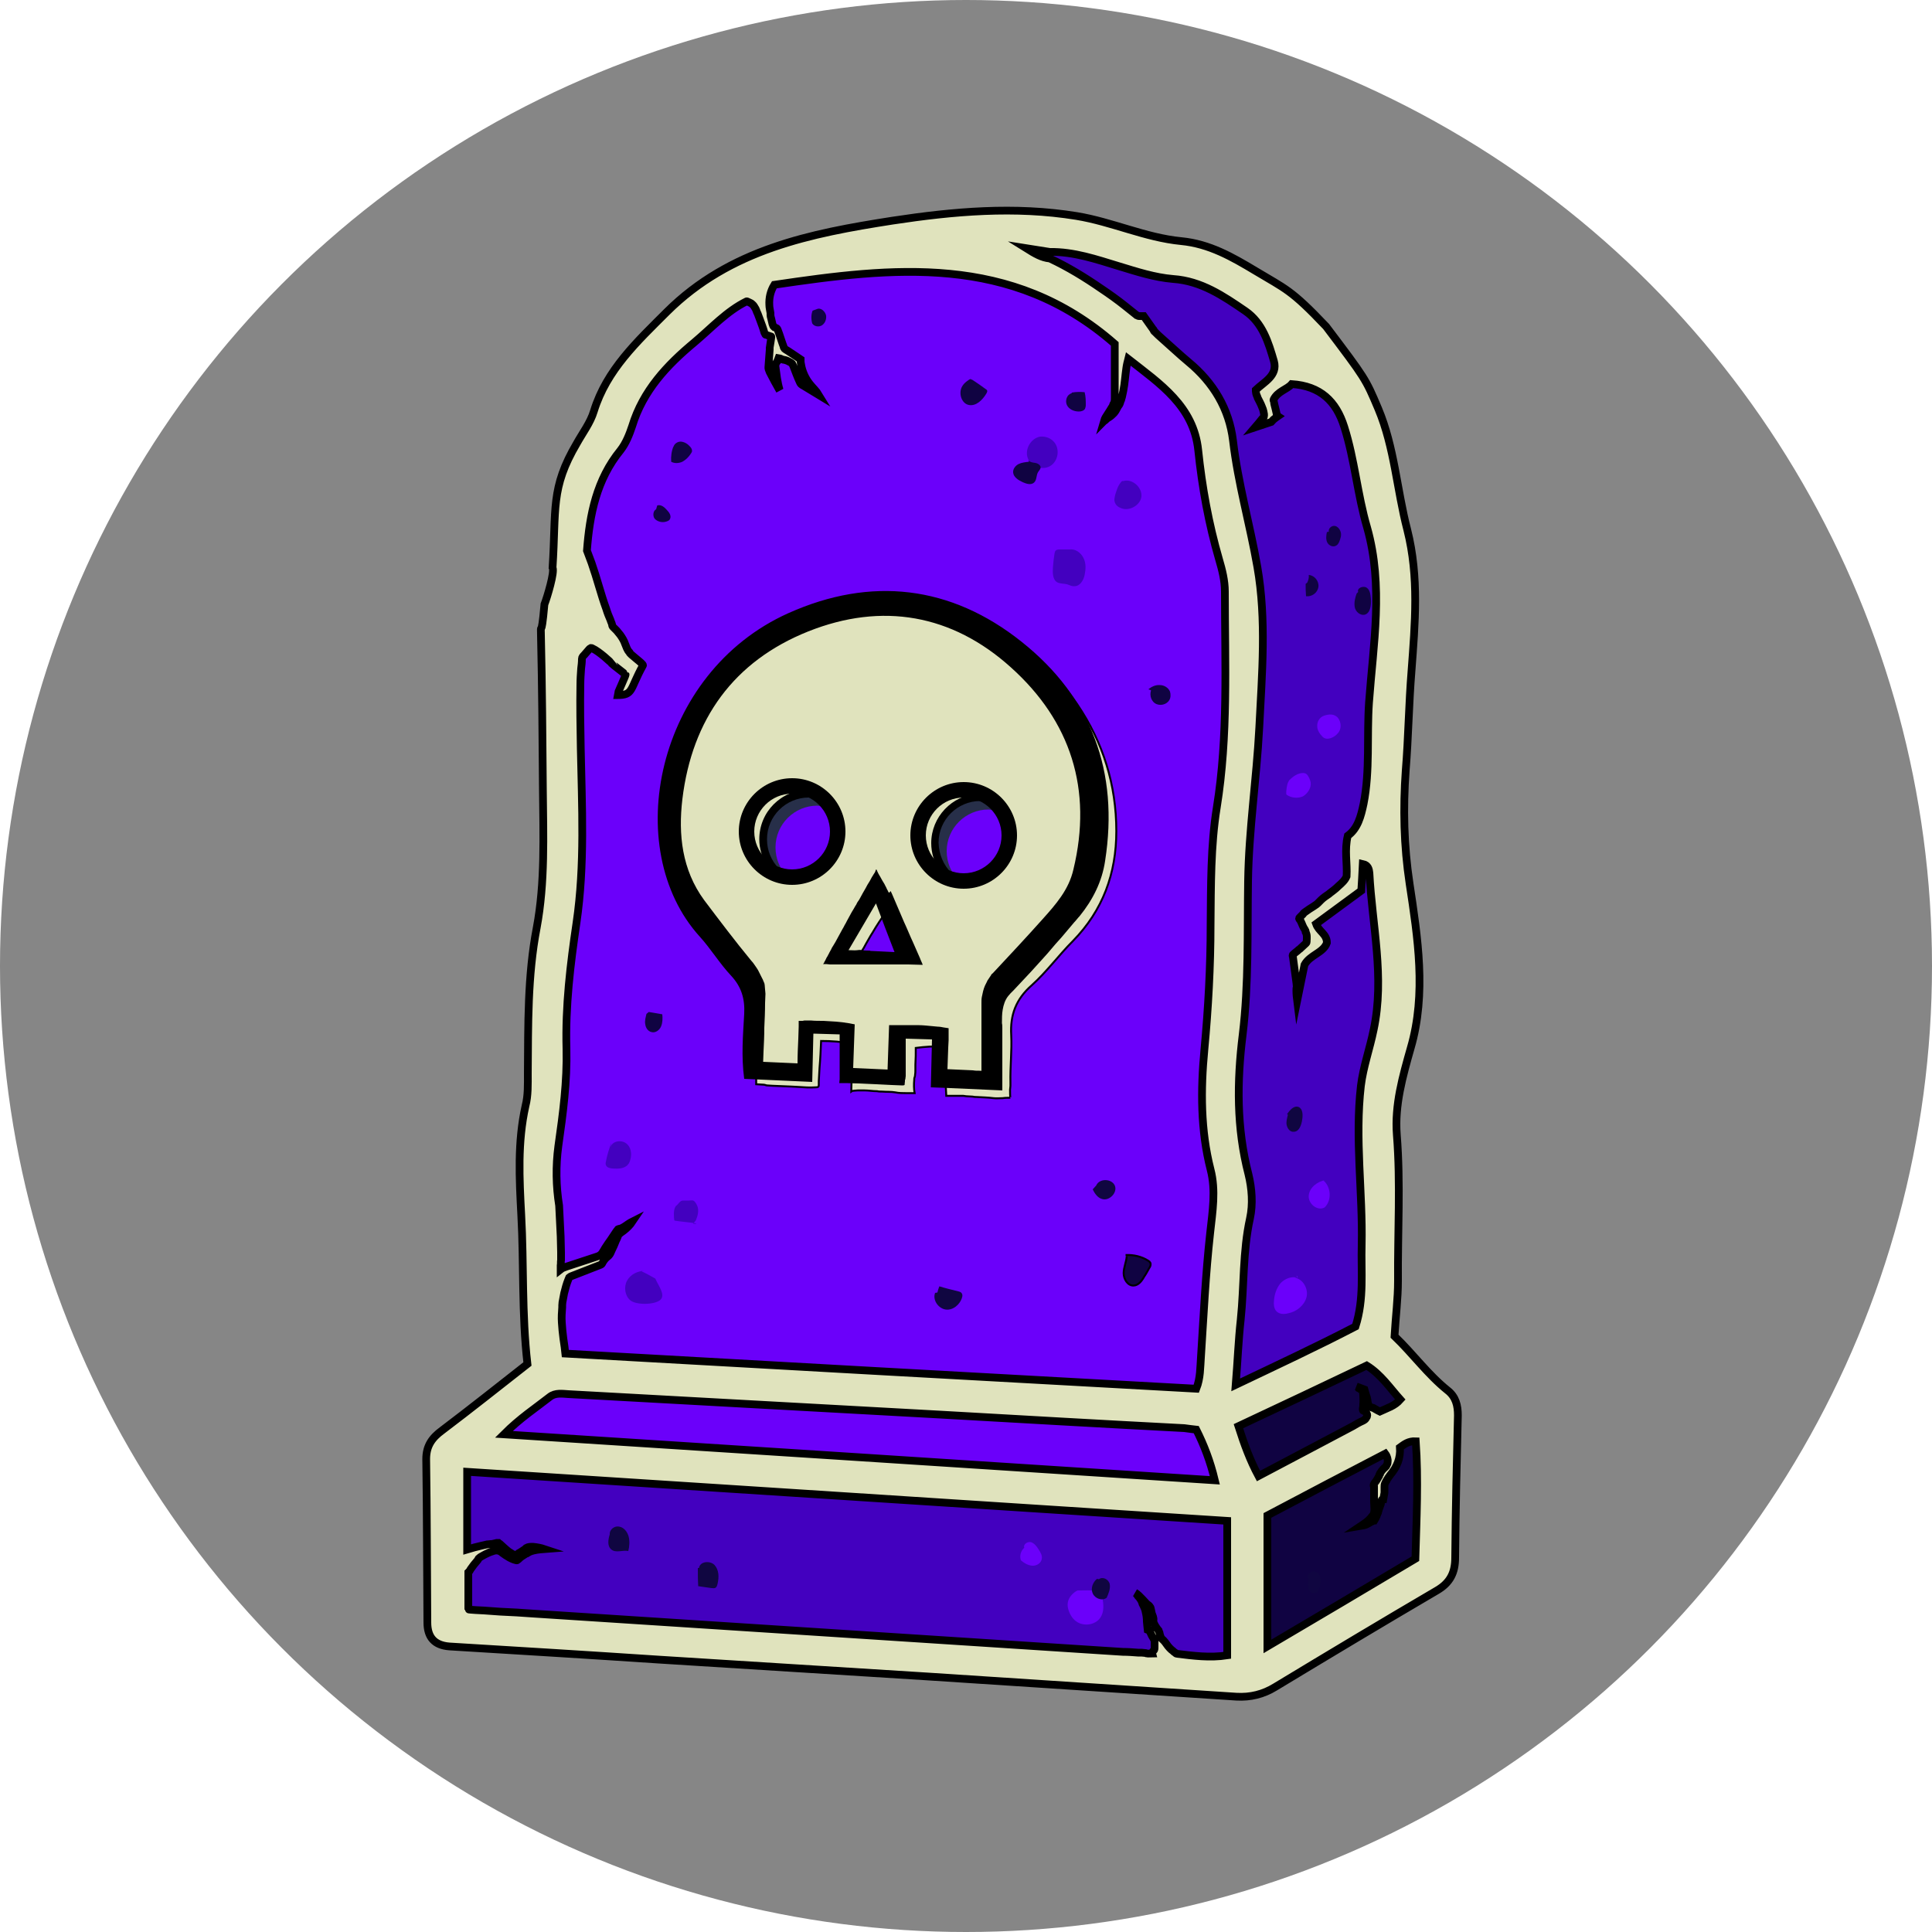 <?xml version="1.0" encoding="UTF-8" standalone="no"?>
<!-- Generator: Adobe Illustrator 24.3.0, SVG Export Plug-In . SVG Version: 6.00 Build 0)  -->

<svg
   xmlns:dc="http://purl.org/dc/elements/1.1/"
   xmlns:cc="http://creativecommons.org/ns#"
   xmlns:rdf="http://www.w3.org/1999/02/22-rdf-syntax-ns#"
   xmlns:svg="http://www.w3.org/2000/svg"
   xmlns="http://www.w3.org/2000/svg"
   xmlns:sodipodi="http://sodipodi.sourceforge.net/DTD/sodipodi-0.dtd"
   xmlns:inkscape="http://www.inkscape.org/namespaces/inkscape"
   version="1.1"
   id="Capa_1"
   x="0px"
   y="0px"
   viewBox="0 0 500 500"
   style="enable-background:new 0 0 500 500;"
   xml:space="preserve"
   sodipodi:docname="tomb-take2.svg"
   inkscape:version="0.92.5 (2060ec1f9f, 2020-04-08)"><defs
   id="defs180" /><sodipodi:namedview
   pagecolor="#ffffff"
   bordercolor="#666666"
   borderopacity="1"
   objecttolerance="10"
   gridtolerance="10"
   guidetolerance="10"
   inkscape:pageopacity="0"
   inkscape:pageshadow="2"
   inkscape:window-width="1920"
   inkscape:window-height="1027"
   id="namedview178"
   showgrid="false"
   inkscape:zoom="0.472"
   inkscape:cx="250"
   inkscape:cy="250"
   inkscape:window-x="0"
   inkscape:window-y="0"
   inkscape:window-maximized="1"
   inkscape:current-layer="Capa_1" />
<style
   type="text/css"
   id="style2">
	.st0{fill:#6B00FA;stroke:#000000;stroke-width:0.5;stroke-miterlimit:10;}
	.st1{fill:#4300BF;stroke:#000000;stroke-width:0.5;stroke-miterlimit:10;}
	.st2{display:none;}
	.st3{display:inline;fill:#848484;}
	.st4{display:inline;fill:#4C4C4C;}
	.st5{fill:#100342;stroke:#000000;stroke-width:0.5;stroke-miterlimit:10;}
	.st6{fill:#4300BF;}
	.st7{fill:#6B00FA;}
	.st8{fill:#100342;}
	.st9{fill:#100641;}
	.st10{fill:#E0E3BD;stroke:#000000;stroke-width:0.5;stroke-miterlimit:10;}
	.st11{fill:#E0E3BD;stroke:#000000;stroke-width:2;stroke-miterlimit:10;}
	.st12{fill:#272F49;}
</style>
<circle
   style="fill:#868686;fill-opacity:1;fill-rule:nonzero;stroke:none;stroke-width:0.823;stroke-linecap:round;stroke-linejoin:bevel;stroke-miterlimit:4;stroke-dasharray:none;stroke-opacity:1;paint-order:stroke fill markers"
   id="path989"
   cx="250"
   cy="250"
   r="250" /><g
   id="g175">
	<g
   id="Color_Stone_1_">
		<path
   class="st0"
   d="M141,329.6c1.4-21,1-42.6,3.5-64.1c1.4-11.7,3.9-23.3,4.9-35c1.3-16-0.3-32-0.7-48.1    c-0.1-4.7-0.6-9.4,0.6-14.1c0.6-2.4,1.5-4.9,4-5.4c4.3-1,3.1-3.4,2.2-6c-1-2.9-1.9-5.8-3-8.6c-6-14.7-0.9-27.9,6.4-40.3    c6.2-10.6,14.3-20.1,22.8-29c9.5-10,21.3-15,35.2-15.2c2.6,0,5.2-0.1,7.9-0.3c1.3-0.1,2.6-0.1,4-0.2c1.2-0.1,2.5,0,3.7-0.2    c0.4-0.1,0.8-0.2,1.2-0.3c0.7,0,1.4,0.2,2,0.2c1.5,0.2,2.9,0.4,4.4,0.7c2.9,0.5,5.8,1,8.7,1.6c5.8,1.1,11.5,2.5,17.2,4    c3.1,0.8,6.2,1.7,9.1,3.2c5.3,2.9,9.1,7.8,14.2,11c3.5,2.2,7.4,3.5,10.6,6.1c3.6,2.9,5.9,7,8.1,11.1c2.4,4.4,4.8,8.8,6.4,13.6    c0.4,1.2,0.8,2.5,1.1,3.7c1.2,5.1,1.8,10.3,2.4,15.5c0.6,5.1,1.3,10.3,3,15.2c0.4,1.2,0.9,2.4,1.4,3.6c0.2,0.5,0.5,1,0.6,1.5    c0,0.7-0.1,1.4-0.1,2.1c-0.1,15.1-1.4,30.1-1.7,45.2c-0.5,24.4-2.2,48.8-4.9,73.1c-0.5,4.3,0.1,8.5,1.1,12.6    c2.9,12.2,3.8,24.4,2,37c-1.5,10.6-1.5,21.5-2.2,32.3c-0.3,4.8-2.9,6.8-7.6,6.9c-5.5,0.1-10.5-2.2-16-2.3    c-7.7-0.2-15.1,1.6-22.6,2.4c-12.6,1.2-24.8-1.1-37.2-2.6c-2.2-0.2-4.3-1.2-6.5-1.1c-2.3,0-4.5,0.1-6.8,0    c-1.1-0.1-2.2-0.1-3.3-0.4c-0.7-0.2-1.2-0.5-1.9-0.6c-3-0.3-6-0.3-9-0.5c-3-0.1-6-0.3-9-0.4c-6-0.3-12.1-0.5-18.1-0.7    s-12.1-0.4-18.1-0.6c-1.5,0-3-0.1-4.5-0.1c-1.4,0-3-0.3-4.4-0.1c-0.4,0.1-0.8,0.3-1.1,0.4c-1.4,0.4-3.1,0.2-4.5-0.1    c-4.4-1.2-5.5-5.9-5.6-9.9c-0.1-2.7,0.2-5.4,0.3-8.1C141,335.6,141,332.9,141,329.6z"
   id="path4" />
		<path
   class="st1"
   d="M325.5,413.5c-0.8,5.2-0.1,11.1-1.6,16.7c-0.6,2.2-1.1,4.3-3.5,5.2c-2.3,0.8-3.9-0.2-5-2.2    c-0.8-1.4-2.2-1.3-3.6-1.4c-11.3-0.7-22.6-1.4-33.8-2c-38.6-2-77.1-4-115.7-6c-10.8-0.5-21.6-0.8-32.4-1.4c-2.9-0.2-8.7,0-9.4-3.9    c-0.2-1.2-0.9-2.2-1.2-3.4c-0.7-2.5-0.8-5.2-0.8-7.8c-0.2-6-0.3-12.1-0.5-18.1c0-1,0-2-0.1-3c0-0.7-0.2-1.1-0.5-1.6    c-0.7-1.5-0.1-3.2,0.9-4.4c1.3-1.6,3.1-2.3,5-1.5c6.2,2.3,12.7,1.8,19,2.2c29.6,1.7,59.3,3,89,4.4c27,1.3,53.9,2.7,80.9,4.1    c9.3,0.5,12.9,4.3,12.9,13.7C325.1,406.4,325.3,409.7,325.5,413.5z"
   id="path6" />
		<g
   class="st2"
   id="g48">
			<path
   class="st3"
   d="M164.9,99.2c0.8-1.1,1.6-2.2,2.5-3.3c1.7-2,3.5-3.9,5.3-5.7c0.5-0.5,0.9-0.9,1.4-1.4     c0.2-0.2,0.4-0.2,0.6-0.4c0.7-0.5,1.3-1.3,1.9-1.9c4.5-4.7,9.2-9.3,14.9-12.5c9.1-5.1,18.4-8.5,29.2-8.1c2.2,0.1,4.4,0.1,6.5,0     c1.1,0,2.2-0.1,3.3-0.2c1-0.1,2.2,0.1,3.1-0.2c5.5-1.8,11.1-3.1,16.8-4c2.9-0.4,5.7-0.7,8.6-0.9c1.4-0.1,2.9-0.2,4.3-0.2     c0.5,0,1,0,1.6,0.1c0.9,0,1.8-0.4,2.7-0.6c3.4-0.8,6.7-0.3,9.8,1c9.8,4.1,20.4,5.6,30.3,9.6c4.3,1.7,8.6,3.4,12.8,5.4     c0.1,0,0.2,0.1,0.3,0.1c4,2,7.5,4.9,9.6,8.9c0.2,0.5,0.5,1,0.7,1.5s0.3,1,0.5,1.5c0.6,1.1,1.4,2.2,2.2,3.1     c1.6,1.9,3.5,3.6,5.4,5.3c1.6,1.4,3.3,2.9,4.7,4.6c0.7,0.8,1.4,1.7,2,2.6c0.3,0.4,0.6,0.9,0.8,1.4c0.8,2.2,2.1,4.2,2.8,6.4     c1.5,4.9,2.8,9.8,4,14.7c1.4,5.6,2.5,11.2,3.3,16.8s1.4,11.4,1.5,17.1c0.1,2.9,0.1,5.8,0,8.6c-0.1,1.4-0.1,2.9-0.2,4.4     c-0.1,1.4,0,2.9,0.1,4.3c0.2,6,0.4,12.1,0.5,18.1s0.1,12.1,0.1,18.1s-0.2,12.1-0.3,18.1c-0.1,3-0.2,6-0.3,9.1     c0,0.6-0.1,1.1-0.2,1.7c0,0.4,0.1,0.8,0.1,1.2c0.1,0.9,0.2,1.7,0.3,2.6c0.2,1.7,0.3,3.5,0.4,5.2c0.4,7.2-0.2,14.5-1.6,21.5     c-2.5,12.4-1.7,25.1-2.1,37.7c-0.3,10.1-1.3,20.2-1.2,30.3c0,3.4-1.4,5.9-4.6,6.9c-7.2,2.3-13.6,6-20.2,9.6     c-2.1,1.1-4.2,1.8-6.6,1.8c-4.8,0-6.2-1.2-6.4-6.1c-0.5-12,1.8-23.8,2.5-35.7c0.4-7.3,0.7-14.5-1.4-21.7c-0.9-3-1.1-6.2-0.9-9.4     c0.9-11.5,2.4-23.1,2.5-34.6c0.2-18.9,3.2-37.6,3.5-56.5c0.1-10.6,0-21.2,0.2-31.8c0-4.5-0.6-8.9-1.4-13.3     c-0.4-2.6-0.8-5.1-0.9-7.7c0-1,0.1-2,0-3s-0.4-1.9-1.1-2.6c-0.8-0.8-1.7-1.3-2.6-1.9c-1.1-0.7-2.1-1.6-2.9-2.5     c-0.5-0.6-0.9-1.2-1.7-1.6c-1-0.4-2-0.6-2.8-1.3c-0.7-0.6-1.1-1.3-1.5-2.1c-0.7-1.6-0.8-3.3-1.1-4.9c-0.3-1.3-0.5-2.6-1.1-3.8     c-1.1-2.2-3-3.7-5.5-3.8c-2.4,0-3.6,1.9-4.6,3.9c-3.4,7-3.6,7.1-11.8,6.2c-0.8-0.1-1.8-0.3-2.5,0c-4.1,1.8-7.2,1.7-10.3-2.6     c-1.6-2.2-5.4-0.5-7.2,1.8c-2.6,3.4-5.4,6.7-6.3,11.1c-0.4,1.9-1.1,4.1-3.7,4.1c-2.2-0.1-2.8-2.1-3.5-3.7     c-1.4-3.2-2.2-6.6-2.2-10.1c0.2-6.1-2.3-11.3-5.5-16.2c-1.7-2.6-3.9-4-7.1-2.7c-0.9,0.4-2.1,0.7-2.9,0.4     c-8.2-2.9-15.5,1.4-23.1,2.9c-2.3,0.5-4.3,0-5.4-2.3c-0.9-1.8-1.8-3.5-2.6-5.4c-1.9-4.6-5.3-5.6-9.2-2.4c-2,1.7-3.8,3.6-6.4,4.6     c-5.8,2.2-7.9,1-8.4-5.1c-0.1-0.8,0.1-1.7-0.9-2.6c-2.3,2.2-5.2,4.3-6.3,7.3c-3.5,9.4-10.3,16.8-14.9,25.6     c-1.8,3.4-2.9,7.2-3.2,11.1c-0.1,0.9-0.2,1.8-0.2,2.7c0,0.2,0,0.4-0.2,0.5s-0.4,0-0.5-0.2c-0.4-0.4-0.9-0.9-0.9-1.4     s0.1-1.1,0.1-1.7c0-1.4,0.2-2.9,0.4-4.3c0.4-2.8,1.1-5.6,2-8.3c0.1-0.2,0.2-0.5,0.2-0.7c0.4-1.2,1.1-2.5,1.4-3.7     c0.1-0.4,0.1-0.8,0.2-1.2c0.1-0.6,0.5-1.2,0.8-1.7c1.3-2.6,2.5-5.2,3.6-8c0.9-2.3,1.5-4.6,2.5-6.9     C162.2,103.4,163.5,101.2,164.9,99.2z M303.5,95.5c-0.2-0.2-0.4-0.6-0.7-0.6c-0.4-0.1-0.5,0.2-0.2,0.6c0.2,0.2,0.5,0.5,0.7,0.6     C303.8,96.1,303.8,95.8,303.5,95.5z"
   id="path8" />
			<path
   class="st3"
   d="M188.3,385.5c-1.9-0.1-3.9,0.5-5.9,1.7c-1.1,0.7-2.4,1.1-3.6,1.7c-3.2,1.9-5.9,1.6-8.1-1.6     c-1.4-2-3.3-3.7-5.5-5c-7.1-4.2-14.1-3.3-19.1,3.3c-3.5,4.6-7,6.4-12.7,4.3c-3.5-1.3-6.3,0.7-8.3,3.8c-1.2,1.8-2.1,3.7-2.8,5.7     c-0.3,1-0.7,2-0.9,3c-0.1,0.5-0.1,0.8-0.5,1.1c-0.3,0.3-0.7,0.4-1.1,0.5c-1.1,0.3-2.2,0.5-3.3,0.5c-0.5,0-1,0-1.4-0.3     c-0.8-0.5-0.8-1.6-0.8-2.5c0-1.5,0-3.1,0-4.6c0-0.6,0.1-1.1,0.2-1.6c0.2-1.2-0.2-2.7-0.4-3.9c-0.2-1.6-0.5-3.2-0.6-4.9     c-0.1-1.4-0.2-2.8,0-4.2c0.1-1.1,0.3-2.2,0.3-3.3c0.1-2.2,2.9-3.8,4.5-4.9c1.8-1.2,3.6-2.4,5.5-3.4c1.3-0.7,2.6-1.2,3.7-2.2     s1.8-2.3,3-3.2c0.5-0.3,0.9-0.7,1.3-1.1c0.8-0.7,1.8-1.2,2.7-1.7c1.8-1.1,3.7-2.1,5.5-3.2c3.1-1.8,6.2-2.1,9.9-1.1     c4.1,1.1,8.5,1.1,12.8,1c7.3-0.2,14.6,0.1,21.9,0.8c1.8,0.2,3.6,0.4,5.3,0.6c0.8,0.1,1.5,0.2,2.2,0.2c0.7-0.1,1.5,0,2.2-0.1     c3-0.1,6-0.1,9-0.1c6,0,12,0.2,18,0.6c2.3,0.1,4.6,0.3,6.9,0.5c1.7,0.2,3.4,0.3,5.1,0.8c1.3,0.3,2.6,0.8,3.9,1.1     c0.6,0.1,1.3,0.2,2,0.2c0.6,0,1.2-0.2,1.8-0.3c1.4-0.2,3,0,4.5,0s3,0,4.5,0c5.5,0.1,11,0.4,16.5,1c12.7,1.4,25.5,0.2,38.2,1.8     c2.8,0.3,5.4,1.9,7.5,3.8c1,0.9,1.8,1.9,2.7,2.9c0.2,0.2,0.3,0.3,0.4,0.6c0.6,1.2,1.1,2.6,1.6,3.9c1,2.6,1.7,5.3,2.3,8.1     c0.3,1.4,0.4,2.8,0.7,4.2c0.2,0.9,0.6,1.6,0.9,2.4c0.4,1.1,0.2,2.2,0.2,3.3c0,1.5,0,2.9,0,4.4c0.1,5.8,0.4,11.7-0.7,17.5     c-0.1,0.4-0.2,0.9-0.3,1.3c-0.3,1.2-0.1,3-1.8,3.1c-1.4,0.1-2.3-1.2-3.1-2.2c-2.1-2.5-2.6-5.7-3.3-8.7c-2-8.5-7.7-13.3-16.5-13.6     c-1.8,0-3.2-0.5-4.6-1.5c-1.5-1-3.4-2-5.1-1.4c-4.9,1.5-9-0.5-13.3-2.3c-5.5-2.3-10.8-1.4-15.7,1.4c-4.8,2.8-9,2.3-13.4-0.8     c-5.8-4-10.6-3.6-15.7,1c-2.2,2-4.2,4.2-6.1,6.5c-2.6,3.3-4.9,3.2-7.7,0.1c-1.9-2.2-2.9-4.8-4.1-7.3c-2.6-5.2-4.6-6-10.2-4.5     c-2.2,0.6-4.1,0.8-6-0.9C191.7,386.3,190,385.5,188.3,385.5z M297.6,385.7c-26.2-6.7-53.1-2.6-79.5-5.7c0,0.7-0.1,1.4-0.1,2.1     C244.6,382.6,271.1,384.4,297.6,385.7z M309.5,385.1c-2.6,0-4.1,0-5.6,0C305.6,385.9,307.1,386,309.5,385.1z M190.2,382.1     c-0.9,0.1-2-1-2.7,0.4C188.4,382.7,189.4,383.2,190.2,382.1z"
   id="path10" />
			<path
   class="st3"
   d="M325.1,407.8c0-4.6,0-9.3,0-13.9c0-3.2,1.4-5.5,4.1-7.4c6.4-4.7,13.8-7.1,21.1-9.8c3.8-1.4,7.5-2.7,10.6-5.3     c2.1-1.7,4.5-2.3,6.9-1c2.4,1.2,2.9,3.6,2.7,6c-0.6,7.4,0.6,14.9-0.5,22.3c-0.5,3.1-1.4,5.8-3.9,7.7     c-10.2,7.8-21.5,13.7-32.4,20.3c-4.4,2.7-8.3,0.2-8.6-5.1C324.9,417.1,325.1,412.4,325.1,407.8z"
   id="path12" />
			<path
   class="st3"
   d="M158.5,318.4c0.4-0.3,0.8-0.5,1.2-0.7c1.1-0.6,2.2-0.9,3.3-1.5c-1,1.3-2.5,2-3.6,3.2     c-1.2,1.5-1.6,3.5-2.9,4.9c-1.1,1.4-2.8,2.1-4.4,2.8c-1.3,0.5-2.6,1.1-3.9,1.7c-1.4,0.6-2.8,1.2-4.3,1.2c0-1.1,0-2.1-0.1-3.2     c0-0.1,0-0.2,0-0.3c0.1-0.7,0.2-1.4,0.3-2c0.1-1.4,0.2-2.9,0.1-4.3c-0.1-2.7-0.4-5.4-0.6-8.1c-0.8-9-0.9-18.2,0.9-27.2     c1.7-8.5,1.1-17.2,1.6-25.8c0.7-11.7,4-23.1,3.9-34.9c-0.1-4.8,0.7-9.6,0.2-14.4c-1.4-13.2-0.4-26.5-0.8-39.7     c0-0.6,0.1-1.1,0.1-1.7c0-0.3,0-0.5,0.2-0.6c0.3-0.2,0.6-0.3,0.9-0.4c0.6-0.3,1.3-0.6,1.9-0.8c1.3-0.4,2.6-0.6,3.9-0.1h0.1     c1,0.4,1.9,1.1,2.6,1.9c0.8,0.9,1.5,1.9,1.6,3c0.2,1.4-0.5,2.8-1.3,4s-1.7,2.4-2.1,3.7c-0.1,0.2-0.1,0.4-0.1,0.6     c0.1,0.3,0.4,0.6,0.6,0.8c0.6,0.5,1.1,1,1.7,1.5c0.4,0.4,1.1,0.7,1.3,1.2c0.2,0.4,0.3,0.9,0.4,1.4c0.2,0.7,0.4,1.3,0.5,2     c0.1,0.8,0.2,1.6,0.2,2.4c0,0.3-0.1,0.6,0,0.9c0.1,0.2,0.1,0.5,0.1,0.8c0.1,0.5,0.2,1.1,0.4,1.6c0.4,1.1,0.9,2.1,1.4,3     c0.8,1.7,1.7,3.5,1.4,5.5c-0.4,2.8-3.2,5.1-3,7.9c-0.2-0.7-0.9-1.2-1-2c-0.1-0.4,0.1-0.7,0.2-1.1c0.5-1.3,1.2-2.5,2-3.7     c0.1-0.2,0.3-0.4,0.3-0.6c0-0.2-0.1-0.4-0.1-0.7c-0.8-2.1-1.6-4.1-2.3-6.2c-0.4-1.1-0.9-2.1-2-2.6c-0.7-0.3-1.6-0.2-1.9,0.6     c-0.1,0.4,0,0.9,0,1.4c0.1,0.5,0.1,1,0.2,1.4c0.1,0.3,0.2,0.7,0.3,1c0.2,0.7,0.2,1.4,0.1,2.1c-0.1,1.2-0.8,2.4-1.8,2.9     c0.5-2.4,0.4-5-0.5-7.3c-0.1-0.2-0.2-0.5-0.2-0.7s0.1-0.4,0.1-0.5c0.3-0.9,0.7-1.7,1.2-2.5c0.9-1.5,2.2-3,1.4-4.8     c-0.5-1.2-1.5-2-2.4-2.9c-0.9-1-1.8-2.1-2.5-3.2c-0.1-0.1-0.2-0.3-0.2-0.4c0-0.2,0.1-0.4,0.2-0.5c0.6-1,1.3-1.9,2-2.9     c0.3-0.5,0.7-0.9,1.1-1.4c0.3-0.4,1.2-1.2,0.5-1.7c-1-0.8-2.3-1.2-3.6-1.5c-1.1-0.2-1.9,0.7-2,1.7c-0.2,1.6-0.2,3.3-0.1,4.9     c0.6,17.2,1.5,34.4-0.2,51.6c-0.4,4.2-0.8,8.5-1.2,12.7c-0.4,4.5-0.8,9-1.2,13.6c-0.1,1.8-0.3,3.6-0.5,5.5     c-0.1,1.1-0.1,2.2-0.3,3.4c0,0.3-0.2,0.6-0.2,1c-0.1,0.4,0,0.9,0,1.3c0.2,2.2,0.3,4.5,0.3,6.7s-0.1,4.5-0.2,6.7     c-0.1,1.1-0.2,2.2-0.3,3.3c-0.1,0.5-0.1,1.1-0.2,1.6c-0.1,0.7-0.1,1.5-0.2,2.2c-0.1,1.3-0.3,2.5-0.5,3.8     c-0.2,0.9-0.3,1.8-0.5,2.6c-0.4,2.1-0.9,4.3-1,6.4c0,0.5,0,1.1,0,1.6c0,0.2,0.1,0.4,0.1,0.6c0.2,1,0.1,2.2,0.1,3.2     c0,1.2,0.1,2.4,0.1,3.7c0.1,3,0.3,6,0.5,9c0,0.8,0.1,1.5,0.1,2.3c0,0.4,0,0.8,0.1,1.1c0,0.2,0.1,0.4,0.1,0.7     c-0.1,1.5-0.2,3-0.3,4.5c2.3-0.9,4.7-1.7,7-2.6c0.6-0.2,1.2-0.4,1.6-0.8c0.5-0.4,0.7-1,1.1-1.6     C156.3,320.4,157.3,319.3,158.5,318.4z"
   id="path14" />
			<path
   class="st3"
   d="M271.1,360c-0.2-0.5,0.1-1.2,0.6-1.7c0.8-0.7,1.8-0.9,2.7-1.3h0.1c2.1-1,4.4-1.5,6.3-2.8     c4.9-3.2,10-4.7,15.9-4.2c5,0.4,7.9-2.5,9.5-7.7c1.6-5.1,1-10.5,2.2-15.7c0.7-3.1,1.1-6.2,3.1-8.8c1.5-2.1,1.1-4.4,1.2-6.7     c0-2.3,0-4.6,0.1-6.9c0-0.5-0.1-1.2,0-1.7v-0.2c0.1-0.1,0.2-0.1,0.4-0.1c0.8,0.1,1.4,0.9,1.6,1.6c0.3,0.9,0.3,1.8,0.3,2.7     c-0.1,7.4-0.3,14.8-1.1,22.2c-0.3,2.3-0.6,4.7-0.8,7c-0.2,2.6-0.3,5.2-0.3,7.8c-0.1,3-0.1,6.1-0.2,9.1c-0.1,2.6-0.1,5.2,0.3,7.8     c0,0.2-3.6,0.9-3.9,0.9c-1.3,0.2-2.7,0.4-4,0.5c-2.7,0.2-5.5,0.1-8.2,0c-5.6-0.3-11.1-1.1-16.7-1.4c-1.4-0.1-2.8-0.1-4.2-0.1     c-0.7,0-1.4,0-2.1,0.1c-0.6,0-1.4,0.2-2,0.1C271.5,360.5,271.2,360.3,271.1,360z"
   id="path16" />
			<path
   class="st3"
   d="M296.4,429.6c-6.4-0.2-12.8-0.5-19.2-0.2c-2.5,0.1-3.1-1-1.5-2.9c2.2-2.6,4.6-5.2,7.2-7.4     c1.5-1.2,3.5-0.6,5.2,0.3c2.7,1.5,5.4,2.3,8.5,1.3c0.9-0.3,2-0.2,3,0c3.2,0.9,5.5,3.5,5.2,6.4c-0.1,1.8-3.4,2.5-5.8,2.4     C298.1,429.6,297.3,429.6,296.4,429.6z"
   id="path18" />
			<path
   class="st3"
   d="M182,129.6c2.8,5.1,0.3,9.5-3.4,13.6c-1.1,1.2-2,3.1-3.9,2.4c-1.8-0.8-1.5-2.8-1.3-4.4     c0.8-5.4-1.5-11,1.7-16.2c0.8-1.3,0.2-3.7,2.4-3.8c2.2-0.1,3.7,1.3,4.3,3.4C182.2,126,182.8,127.4,182,129.6z"
   id="path20" />
			<path
   class="st3"
   d="M297.3,138.7c-0.1,3.9-1,7.6-4.5,10.3c-2.1,1.6-3.8,1.6-4-1.5c-0.2-2.4-0.8-4.6-2-6.5     c-1.4-2.2-1.5-3.8,0.3-5.7c2.4-2.6,5.3-2.6,8.2-1.8C297.9,134.1,297.1,136.6,297.3,138.7z"
   id="path22" />
			<path
   class="st3"
   d="M292.5,196.5c0.1-4,3.4-7.9,5.7-7.4c3.6,0.9,3.8,3.7,3.1,6.7c-0.7,2.9-1.1,5.8-1.3,8.7     c-0.1,1.8-0.9,3.9-3.1,3.8c-2-0.1-2.5-2.1-2.3-3.7C294.9,201.3,292.5,198.6,292.5,196.5z"
   id="path24" />
			<path
   class="st3"
   d="M145.6,334.4c-0.2,0.6-0.4,1.3-0.6,2c-0.1,0.6-0.2,1.3,0,1.9c0.1,0.2,0.2,0.3,0.3,0.5     c0.3,0.6,0.4,1.3,0.7,1.9c1.1,2.3,3.1,4,5.1,5.6c1.1,0.8,2.1,1.6,3.2,2.4c0.6,0.4,1.1,0.9,1.6,1.3c0.2,0.2,0.5,0.4,0.7,0.6     c0.1,0.1,0.5,0.6,0.6,0.6c-3.3,1-6.2,0.6-9,1.3c-2,0.5-3.9-1-4.3-3.3c-0.4-2.1-0.7-4.2-0.8-6.4c0-1.5-0.2-2.9-0.2-4.4     s0.1-3,0.3-4.4c0.1-1.1,0.4-2.2,1.2-3c0.4-0.3,0.8-0.5,1.3-0.8c1.2-0.5,2.3-1.1,3.5-1.6c0.6-0.3,1.1-0.3,1.7-0.5     c0.6-0.2,1.1-0.5,1.7-0.7c0.9-0.4,1.8-0.7,2.7-0.5c-1,0.6-2,1.2-3.1,1.7c-0.5,0.3-1,0.5-1.6,0.8c-1.3,0.6-2.8,1-3.7,2.2     c-0.4,0.5-0.6,1-0.9,1.6C145.9,333.6,145.7,334,145.6,334.4z"
   id="path26" />
			<path
   class="st3"
   d="M277.6,313.3c0-0.5,0-1,0-1.5c0.1-2-0.8-5,2.1-5.2s3.2,2.8,3.6,5c0.2,1.6,0.1,3.3-0.2,4.9     c-0.3,1.9-1.3,3.5-3.5,3.4c-2.5-0.1-2-2.1-2.1-3.7C277.6,315.2,277.6,314.2,277.6,313.3L277.6,313.3z"
   id="path28" />
			<path
   class="st3"
   d="M123.1,415.9c0.9-2.2,2.7-3.8,4.8-4.7c1.8-0.8,2.7,0.7,3.3,2.1c0.6,1.4,1.8,1.9,3,2.4     c1.3,0.6,2.5,1.3,1.8,2.9c-0.6,1.4-2.1,1.2-3,0.7c-2.4-1.1-4.6-2.2-7.5-0.8C123.9,419.1,123.5,417.2,123.1,415.9z"
   id="path30" />
			<path
   class="st3"
   d="M273.4,329.5c-0.3,3.2-2.9,3.9-5.3,4.1c-2,0.2-3.6-0.9-3.4-3.2c0.2-2.5,0.9-5.1,4.1-5.2     C271.6,325.1,272.8,327.1,273.4,329.5z"
   id="path32" />
			<path
   class="st3"
   d="M158.2,341.3c0.5-1.7,0.5-5,4.1-4.7c2,0.1,3.6,1.6,3.5,4c-0.2,3.3-2.6,4.4-5.3,4.7     C158.5,345.5,157.7,344,158.2,341.3z"
   id="path34" />
			<path
   class="st3"
   d="M157.2,283.9c0-2.3,0-5,1.8-5c3.1,0.1,3.1,3.3,3.3,5.6c0.1,1.5-0.1,3.7-2.3,3.6     C157.1,288,157.5,285.4,157.2,283.9z"
   id="path36" />
			<path
   class="st3"
   d="M169.9,303c0.6-1.5-0.8-4.3,1.9-4.2c2.4,0.1,3.1,2.6,3.1,4.9c0,1.8-0.2,4.2-2.4,4.3     C169.2,308,170.5,304.9,169.9,303z"
   id="path38" />
			<path
   class="st3"
   d="M178,163.7c-1.9-0.1-2.1-1.4-1.9-2.5c0.6-2.4,1.8-4.4,4.3-4.8c1-0.2,1.5,1.3,1.2,2.3     C181.2,161,180.5,163.2,178,163.7z"
   id="path40" />
			<path
   class="st3"
   d="M294.8,334.1c-0.4,1.3-0.8,2.7-2.5,2.6c-1.5-0.1-1.8-1.2-1.8-2.5c0-1.4,0.6-2.2,2-2.2     S294.7,332.7,294.8,334.1z"
   id="path42" />
			<path
   class="st3"
   d="M227.3,414.2c-1.3-0.8-1.6-2.1-1.2-3.4c0.2-0.9,0.7-2.1,1.9-1.6s1.2,1.8,0.9,3     C228.6,413,228.7,414.2,227.3,414.2z"
   id="path44" />
			<path
   class="st3"
   d="M311.9,292.2c0,0.5,0,0.8,0,1c0,0.3-0.1,0.5-0.2,0.8c0-0.3,0-0.6,0-0.9C311.8,292.9,311.8,292.6,311.9,292.2     z"
   id="path46" />
		</g>
		<g
   class="st2"
   id="g70">
			<path
   class="st4"
   d="M355.3,139.3c0,1.4,0.1,2.9,0,4.3c-0.2,1.9-1.4,4.1-3.1,3.7c-5.1-1.3-4.6,2-4.8,5c-0.1,1.8-0.2,4-2.3,4.3     c-2.1,0.3-2.8-1.8-3.4-3.5c-1.4-3.8-2.6-7.6-4.2-11.3c-1-2.3-2.2-4-4.8-0.9c-2.4,2.9-5,2-5.4-1.8c-0.6-5.1-1.8-9.4-7.2-11.4     c-2.2-0.8-1.8-3.3-2.3-5.1c-4.2-14.8-13.3-25.6-26.1-34.1c-9.1-6-17.4-13.3-27.5-17.7c-1.5-0.7-2.1-2-1.8-3.6     c0.4-2.1,1.5-3.4,3.8-3.8c4.5-0.9,9-0.2,13.5,0.2c10.9,1,22,2.3,31.8,7c8.7,4.2,18.3,8.4,22.3,18.7c1.5,3.8,3.7,7,7.8,8.8     c3.5,1.6,5.8,4.8,7.1,8.3C352.6,117,355.1,127.9,355.3,139.3z"
   id="path50" />
			<path
   class="st4"
   d="M353.1,349.9c2.8,0,10.2,6,10.8,8.9c0.5,2.6-0.8,4.1-2.9,5.6c-9.7,6.8-21.2,10.3-30.7,17.3     c-0.2,0.2-0.6,0.3-0.9,0.4c-3.8,1.3-5.7-0.5-9.5-8.8c-1.3-2.9-2-5.6,1.5-8c7.7-5.2,16.7-7.7,24.7-12.1     C348.4,352,350.3,350,353.1,349.9z"
   id="path52" />
			<path
   class="st4"
   d="M356.7,381c0-0.1,0-0.1,0.1-0.2c-0.3,0-0.6,0.3-0.8,0.6c-0.1,0.1-0.3,0.3-0.5,0.4c-0.1,0.1-0.2,0.1-0.2,0.2     c-0.2,0.1-0.3,0.2-0.5,0.4c-1.5,1.3-2.9,2.7-3.9,4.4c-0.7,1.1-1.2,2.3-1.6,3.5c-0.4,1.3-0.6,2.7-0.7,4.1c0,1.2-0.7,2.2-1.9,2.5     c-1.2,0.3-1.8-0.5-2.3-1.3c-1.3-2-1.6-6.2-4.5-5.2c-4,1.4-8.8,3-9.9,8.4c-1.2,6.3-2.2,12.6-3.3,18.9c0.6-8.5-0.5-16.9-1.4-25.3     c-0.4-3.1,0.9-4.9,3.6-6.6c10.9-7,23.6-10.5,34.6-17.2c1.9-1.2,3.7-0.9,3.9,1.5c0.4,4.2,0.3,8.4,0.3,12.6c0,0.5-0.4,1.3-0.9,1.6     c-0.9,0.5-1.4-0.2-1.9-0.8c-0.4-0.6-0.9-1.1-1.3-1.7c-0.3-0.4-0.7-0.8-1-1.2c-0.1-0.1-0.1-0.3-0.2-0.4s-0.4-0.2-0.6-0.3     c-0.1,0-0.2,0-0.2,0c-0.1,0-0.1,0-0.2,0.1c-0.6,0.3-1.2,0.5-1.7,0.9c-0.7,0.5-1.2,1.3-1.4,2.1c-0.3,1-0.2,2-0.1,3     c0,0.4,0.1,0.8,0.3,1.1s0.5,0.5,0.8,0.7c0.9,0.6,1.7,1.3,2.5,2.1c0.1,0.2,0.3,0.3,0.4,0.5c0.1,0.3,0.1,0.5,0.1,0.8     c-0.2,2.6-0.6,5.2-1.1,7.8c-0.1,0.6-0.2,1.1-0.2,1.7c0.1,0.9,0.7,1.7,1.4,2.4c-0.1-0.1-0.2-0.1-0.4-0.2c-0.1-0.1-0.2-0.1-0.4-0.2     c-0.2-0.1-0.5-0.3-0.7-0.5s-0.3-0.4-0.5-0.6s-0.4-0.4-0.7-0.5c0.1-0.3,0.3-0.6,0.4-0.9c0-0.1,0-0.2,0-0.3c0-0.4,0.1-0.8,0.2-1.2     c0.5-2.2,0.8-4.5,1.1-6.8c0-0.2,0-0.4,0-0.5c0-0.2-0.1-0.3-0.2-0.4c-0.7-1-1.6-1.9-2.7-2.6c-0.3-0.2-0.6-0.3-0.9-0.3     c-0.3,1-0.5,1.9-0.8,2.9c-0.2,0.7-0.4,1.4-0.8,2c-0.8,1.1-2,1.6-3.3,2c0.9-0.8,1.7-1.6,2.6-2.4c0.1-0.1,0.2-0.2,0.3-0.3     c0.1-0.1,0.1-0.3,0.1-0.5c0-0.1,0-0.2,0-0.3c0-1.1,0-2.3,0-3.4c0-0.6,0-1.1,0-1.7c0-0.5-0.1-1.1-0.1-1.6c0-0.1,0-0.1,0-0.2     s0.1-0.2,0.1-0.2c0.2-0.3,0.4-0.6,0.6-0.8c0.1-0.1,0.1-0.2,0.2-0.3c0-0.1,0.1-0.2,0.1-0.3c0.1-0.4,0.3-0.7,0.4-1.1     C356.6,381.2,356.6,381.1,356.7,381z"
   id="path54" />
			<path
   class="st4"
   d="M352.9,303.8c2.5,1.9,2,3.7,2,5.2c-0.1,8.7-0.4,17.4-2.2,26c0,0.2-0.1,0.4-0.1,0.6c-0.2,1.4-0.1,2.8-0.3,4.2     c0,0.4-0.1,0.7-0.1,1c-0.1,0.3-0.2,0.6-0.1,0.9c0,0.7,0,1.5-0.1,2.2c-0.7,0.4-1.4,0.8-2.1,1.1c-1,0.4-1.9,1-2.8,1.5     c-1.6,0.7-3.3,1.2-4.9,2c-3.2,1.5-6.4,3.1-9.7,4.5c-0.6,0.3-1.1,0.5-1.6,0.8c-0.3,0.2-0.6,0.3-0.9,0.5c-1.2,0.6-2.5,1.2-3.7,1.8     c-0.3,0.1-0.6,0.3-0.9,0.5c-2.2,1.3-4.4,3.3-7,3.1c0.1,0,0.7-4,0.8-4.4c0.2-1.5,0.4-3,0.6-4.4c0.1-0.7,0.2-1.5,0.2-2.2     c0-0.3,0-0.6,0.1-0.9c0.1-0.2,0.1-0.4,0.2-0.7c0.1-1.4,0.1-2.7,0.2-4.1c0-0.8,0.1-1.5,0-2.3c-0.1-0.4,0-0.7,0-1.1     c0-0.8,0-1.5,0-2.2c0-1.5,0-3,0-4.5c0.1-3,0.3-6,0.5-9c0.1-0.7,0.2-1.5,0.2-2.2c0-0.4,0-0.9,0-1.3c0.1-0.5,0.4,0.4,0.5,0.5     c0.3,0.6,0.6,1.3,0.8,1.9c0.9,2.5,1.4,5.2,1.4,7.9c0,1.1-0.1,2.3-0.2,3.4c-0.9,6.4,4.5,9.1,7.1,13.3c1.5,2.4,10.9-1.7,13.3-5.1     c5.3-7.5,6.6-16.1,7.3-25C351.8,313.3,352.4,308.9,352.9,303.8z"
   id="path56" />
			<path
   class="st4"
   d="M315.3,384c-2.5-1.5-4.6-2.2-5.9-3.6c-2-2.1-4.4-3.6-7-4.8c-3.4-1.5-7-2.4-10.6-3.5     c-1.4-0.5-2.6-1.3-4.2-1.1c-1.9,0.2-3.8,0.7-5.7,0.9c-0.3,0-0.6,0.1-1,0.1s-0.8-0.2-1.1-0.5c-0.9-0.7-1.6-1.5-2.7-2     c-2.6-1.4-5.5-2.3-8.4-2.8c0.7,0.1,1.9-0.4,2.6-0.5c0.9-0.2,1.8-0.3,2.8-0.4c1.8-0.2,3.7-0.2,5.5,0c3.1,0.4,6.2,0.3,9.4,0.5     c3.3,0.2,6.6,0.5,9.9,0.9c1.9,0.2,4,0.4,5.7-0.2c3.4-1.2,5.4,0.5,6.9,2.8C313.9,373.7,315.3,378.2,315.3,384z"
   id="path58" />
			<path
   class="st4"
   d="M355.7,221.7c-0.2,0.1-0.5,0.2-0.7,0.3c-0.1,0-0.9,0.3-1,0.3c-0.3,2.9-0.3,5.9,0,8.8     c-3.5,3.6-8.1,5.6-12.1,8.7c1.1,1.5,2.1,2.9,3.2,4.4c0.1,0.1,0.1,0.2,0.1,0.3c0,0.2-0.1,0.3-0.3,0.4c-1,0.7-1.9,1.4-2.9,2.1     c-1.1,0.8-2.2,1.6-2.8,2.8c-0.5,1-0.6,2.1-0.7,3.1c-0.1,1.3-0.2,2.6-0.3,3.8c-0.1,1.5-0.3,3-0.4,4.5c0,0.6-0.1,1.2-0.3,1.9     c-0.1,0.2-0.1,0.4,0,0.6c0,0.2,0.2,0.3,0.3,0.5c0.4,0.6,0.8,1.3,0.8,2.1c0.1,0.8-0.1,1.6-0.3,2.4c-0.5,2.2-0.5,4.5-0.1,6.7     c-0.9-0.8-1.8-1.6-2-2.8c-0.1-0.5,0-1.1,0.1-1.6c0.2-1.2,0.4-2.4,0.6-3.7c0.1-0.5,0.2-1,0.2-1.5s-0.3-1-0.4-1.5     c-1-4.2-1.1-8.5-0.9-12.8c0-0.7,0-1.4,0-2.1c0-0.4-0.2-0.9,0.1-1.2c0.5-0.5,1.2-0.9,1.8-1.3c0.6-0.4,1.2-0.8,1.8-1.3     c0.3-0.2,0.5-0.4,0.6-0.7c0.1-0.2,0-0.5,0-0.8c-0.4-1.7-1-3.4-1.8-5c-0.1-0.2-0.3-0.5-0.3-0.8c0-0.8,0.8-1.2,1.5-1.5     c3.4-1.3,6.6-3.3,9.4-5.7c0.3-0.3,0.6-0.6,0.9-1c0.3-0.5,0.3-1.1,0.4-1.6c0.1-2,0.2-4,0-6c-0.1-1.7-0.2-3.6,1-4.9     c0.3-0.4,0.8-0.7,1-1.1c0.2-0.3,0.3-0.7,0.4-1c0.3-1.2,0.5-2.3,0.8-3.5c0.1-0.5,0.3-1,0.3-1.6c0-0.2,0-0.3,0.1-0.5     c0.5-1,1.2,0.1,1.4,0.7c0.5,2.1,0.8,4.1,1,6.2c0.1,0.7,0.1,1.5,0.2,2.2c0,0.5,0.1,1,0.1,1.6c0,0.4-0.2,0.7-0.5,0.9     C355.8,221.7,355.7,221.7,355.7,221.7z"
   id="path60" />
			<path
   class="st4"
   d="M129.6,371c4.8-4,9.8-7.8,14.4-12c3.2-2.9,7.4-2.2,9.9-0.9c7.3,3.7,14.8,1.9,22.2,2.4     c1.5,0.1,3.2-0.8,4.5,1.2c-8.9,2-17.8,0.8-26.6,1.6c-8.7,0.8-15.5,7.3-24.1,8.9C129.9,371.7,129.8,371.4,129.6,371z"
   id="path62" />
			<path
   class="st4"
   d="M356.5,262.8c1.6,5,0.4,9.2-2.2,13.1c-1.7,2.5-1.5,5.2-1.2,7.9c0.1,1.6,0.4,3.3-1.5,4.2     c-1.3,0.6-2.6,0.1-3.7-0.6c-1.8-1.1-1.2-2.7-0.9-4.3c0.2-1.4,0.7-2.9,0.5-4.3C346.5,271.3,350.5,266.6,356.5,262.8z"
   id="path64" />
			<path
   class="st4"
   d="M338.6,182c-0.2,2.1,0.5,6.3-2.2,6.1c-3.4-0.2-2-4.2-2-6.7c0-0.8,0.1-1.6,0.3-2.4c0.5-1.4-1-4.2,1.7-4.1     c2,0.1,2.1,2.4,2.1,4.3C338.6,180.1,338.6,180.9,338.6,182z"
   id="path66" />
			<path
   class="st4"
   d="M330.9,317c0,2.2,0.1,4.3-2.7,4.4c-2.1,0.1-2.4-1.3-2.1-2.9c0.3-2.1,0-5.2,2.9-5.4     C331.6,312.8,330.6,315.6,330.9,317z"
   id="path68" />
		</g>
		<path
   class="st0"
   d="M239.4,360c-9.1-0.3-18.3-0.7-27.3-2c-5.8-0.9-11.4-2.2-17.2-3c-6.2-0.8-12.6-0.9-18.8-1    c-9.5-0.2-19.2-0.3-28.4,2s-18.2,7.4-23.1,15.6c8.7,6.4,20.1,7.2,30.9,7.8c6.6,0.4,13.2,0.7,19.8,1.1c48.7,2.7,97.4,5.4,146.1,5.5    c-1.5-4.6-3-9.3-4.6-13.9c-1.4-4.1-3.4-8.9-8.2-9.9c-1.6-0.3-3.2,0-4.8,0.1c-2.8,0-5.7-0.2-8.5-0.3c-11.9-0.4-23.9-0.9-35.8-1.3    C252.8,360.5,246.1,360.2,239.4,360z"
   id="path72" />
		<path
   class="st1"
   d="M350.1,351.6c1.5-0.8,3.2-1.6,4.1-3s1-3.1,1.1-4.7c0.4-6.6,0.8-13.1,1.2-19.7c0.5-7.4,0.9-14.8,0.8-22.2    c-0.1-7-0.8-14-0.4-20.9c0.4-6.4,1.7-12.7,2.4-19.1c2.5-22.6-2.8-45.4-1.8-68.1c0.4-8.4,1.7-16.8,2.2-25.3    c1.5-22.9-2.5-46.2-11.5-67.3c-0.8-1.8-1.6-3.6-3.1-4.8c-2-1.6-4.7-1.8-6.9-3.1c-3.1-1.9-4.3-5.7-6-9    c-4.2-8.2-12.2-13.8-20.9-16.9s-17.9-4-27-4.9c-6.4-0.6-12.8-1.2-19.2-1.9c-3.1-0.3-7.6,0.7-7.1,3.8c9.2,6.9,19.8,11.9,29.5,18.1    s18.9,14.1,23.5,24.7c2,4.5,3,9.4,4,14.3c3,14,5.9,28,6.6,42.3c0.5,10.4-0.2,20.9-0.9,31.4c-0.9,13.7-1.5,27.5-2.1,41.2    s-1,27.5-1.2,41.2c-0.3,13.8-0.4,27.5-0.3,41.2c0,6.9,0.1,13.8,0.2,20.6c0,3.4,0.1,6.9,0.2,10.3c0.1,3.2-0.2,6.7,0.2,10    c0.7,4.9,6.2,4.2,9.6,2.7c6.2-2.7,12.2-5.9,18.4-8.9C346.8,353.2,349,351.6,350.1,351.6z"
   id="path74" />
		<path
   class="st5"
   d="M324,384.8c0.4,0.7,0.9,1.5,1.7,1.5c0.5,0,1-0.3,1.4-0.5c4.6-3.1,8.4-7.3,13.4-9.6c3.4-1.6,7.1-2.2,10.6-3.4    c5-1.7,9.5-4.6,14-7.4c1.6-1,3.4-2.5,3.1-4.4c-0.1-0.7-0.5-1.3-0.9-1.8c-2.5-3.4-5.5-6.3-8.9-8.7c-0.7-0.5-1.4-0.9-2.2-1    c-1-0.1-2,0.4-2.9,0.8c-7.3,3.6-14.5,7.2-21.7,10.9c-3.6,1.8-7.2,3.7-10.8,5.5c-3,1.5-5.5,2.6-3.5,6.2    C319.6,376.9,322,380.8,324,384.8z"
   id="path76" />
		<path
   class="st5"
   d="M327.2,427.8c0.1,0.7,0.2,1.5,0.6,2c1.1,1.2,3,0.5,4.4-0.3c12.1-6.8,24.2-13.6,36.3-20.4    c1.2-0.7,2.5-1.4,3.3-2.6c0.8-1.3,0.9-2.9,1-4.4c0.4-8.1,0.7-16.2,1.1-24.4c0.1-2.3,0.1-4.8-1.2-6.6c-1.4-2-4.1-2.6-6.5-2.3    s-4.6,1.5-6.7,2.7c-9.7,5.4-19.4,10.7-29.1,16c-3.2,1.8-7.1,3-6.8,7.2c0.3,4.9,1.1,9.8,1.6,14.6c0.3,3.1,0.7,6.1,1,9.2    C326.5,421.6,327.2,424.8,327.2,427.8z"
   id="path78" />
		<path
   class="st6"
   d="M272.4,114c1.9,1.6,1.7,4.9-0.3,6.4s-5.2,0.5-6.1-1.8s0.8-5.2,3.2-5.6C270.3,112.9,271.5,113.2,272.4,114z"
   id="path80" />
		<path
   class="st6"
   d="M288.6,128.1c-0.1,0.5-0.2,0.9-0.2,1.4c0.1,0.9,0.7,1.6,1.5,1.9c2.1,1.1,5.2-0.5,5.5-2.9    c0.2-2.4-2.4-4.7-4.7-4c-0.2-0.1-0.5,0.1-0.6,0.3C289.2,125.9,289,126.9,288.6,128.1z"
   id="path82" />
		<path
   class="st6"
   d="M278.7,142.2c-1.5,0-3,0-4.4,0c-0.4,0-0.8,0-1.1,0.3c-0.2,0.2-0.2,0.5-0.3,0.8c-0.2,1.2-0.3,2.3-0.4,3.5    c-0.1,1.4-0.1,3.2,1.1,3.9c0.8,0.4,1.7,0.3,2.5,0.5c0.7,0.2,1.3,0.6,2,0.5c1.4,0,2.3-1.5,2.6-2.9c0.3-1.5,0.4-3-0.3-4.4    s-2.1-2.4-3.6-2.2"
   id="path84" />
		<path
   class="st7"
   d="M346.2,185.7c-1-1-2.2-0.9-3.5-0.5c-1.2,0.4-1.9,1.6-1.8,2.8c0,1,0.7,2,1.4,2.7c1.1,1.1,3.1,0.1,3.9-0.9    C347.2,188.8,347.2,186.9,346.2,185.7z"
   id="path86" />
		<path
   class="st7"
   d="M339.2,202.5c-0.1-0.6-0.5-1.6-1-2.1c-0.6-0.6-1.8-0.3-2.5,0c-0.6,0.3-1.2,0.7-1.7,1.2    c-0.2,0.2-0.4,0.3-0.5,0.6c-0.3,0.5-0.4,1-0.5,1.6c0,0.3-0.3,1.7,0,1.9c1.2,0.8,2.8,1,4.2,0.4    C338.4,205.4,339.4,203.9,339.2,202.5z"
   id="path88" />
		<path
   class="st6"
   d="M166.9,328.9c-1.9,0-3.7,0.9-4.6,2.5s-0.6,3.9,0.8,5.1c1.5,1.3,6.4,1.2,7.8-0.1s-0.5-3.6-1.3-5.5    c-1.2-0.7-2.5-1.4-3.8-2"
   id="path90" />
		<path
   class="st6"
   d="M158.2,295.8c-0.6,1.6-1.1,3.2-1.4,4.9c-0.1,0.3-0.1,0.7,0.1,1c0.3,0.5,0.9,0.6,1.5,0.7    c1.5,0.1,3.2,0.1,4.1-1c0.3-0.3,0.5-0.8,0.6-1.2c0.5-1.6,0.2-3.5-1.2-4.4s-3.6-0.4-3.9,1.2"
   id="path92" />
		<path
   class="st6"
   d="M180.5,312.2c-0.2-0.5-0.6-1.3-1.1-1.5c-0.3-0.1-0.8,0-1.2,0s-0.7,0-1.1,0c-0.3,0-0.6,0-0.8,0.1    c-0.4,0.2-0.8,0.8-1.1,1.1c-0.2,0.1-0.3,0.2-0.4,0.4c-0.3,0.5-0.4,1.2-0.4,1.8c0,0.2,0,1.8,0.2,1.8c1,0.2,4.5,0.5,5.5,0.7    c0.6,0.1-1.1,0.3-0.6-0.1c0.2-0.2,0.4-0.4,0.6-0.7C180.6,314.6,180.9,313.3,180.5,312.2z"
   id="path94" />
		<path
   class="st7"
   d="M278.5,419.6c1.9,1.4,5,1,6.3-1c1-1.5,0.8-3.4,0.5-5.2c-0.1-0.5-0.2-1-0.5-1.3s-0.8-0.4-1.3-0.4    c-1.4-0.2-2.6-0.1-4-0.1c-0.2,0-0.4,0-0.6,0c-0.5,0.2-1,0.6-1.4,1c-1,1-1.4,2.2-1.1,3.6C276.7,417.5,277.4,418.8,278.5,419.6z"
   id="path96" />
		<path
   class="st7"
   d="M265.8,400.1c-1.4,0.6-2.1,2.3-1.6,3.7c0.8,0.7,1.8,1.3,2.9,1.4s2.3-0.6,2.5-1.7c0.2-0.9-0.3-1.7-0.8-2.5    s-1.1-1.6-2-1.9c-0.9-0.2-2.1,0.6-1.7,1.5"
   id="path98" />
		<path
   class="st7"
   d="M335.9,330.7c-1.6-0.5-3.4,0.2-4.5,1.4c-1.1,1.3-1.6,3-1.7,4.6c-0.1,0.9,0,1.8,0.5,2.5c0.7,0.9,2,1,3.1,0.7    c2.2-0.4,4.2-2,4.8-4.1s-0.8-4.8-3-5.1C336.7,330.5,334.8,329.6,335.9,330.7z"
   id="path100" />
		<path
   class="st7"
   d="M343,305.4c-2.1,0.4-4.1,1.9-4.3,4s2.2,4.1,4.1,3.1c1.9-1.8,1.7-5.3-0.3-7"
   id="path102" />
		<path
   class="st8"
   d="M277.3,101.8c-1.2,0.3-1.7,1.9-1.2,3s1.8,1.7,3.1,1.7c0.6,0,1.3-0.2,1.6-0.7c0.1-0.3,0.2-0.6,0.2-0.9    c0-1.1,0-2.3-0.3-3.4c-1.1-0.1-2.2-0.1-3.3,0.1"
   id="path104" />
		<path
   class="st8"
   d="M266.3,119.5c-0.9,0.1-1.9,0.2-2.7,0.6s-1.5,1.3-1.4,2.2c0.1,1.2,1.4,2,2.5,2.5c0.9,0.4,2.1,0.8,2.9,0.1    c0.8-0.7,0.5-1.9,1.1-2.8c0.2-0.3,0.5-0.6,0.6-1c0.1-0.7-0.7-1.2-1.4-1.3s-1.5-0.2-1.8-0.8"
   id="path106" />
		<path
   class="st8"
   d="M251.4,97.9c-0.9,0.5-1.9,1.2-2.4,2.1c-1,1.7-0.2,4.4,1.7,4.8s3.6-1.3,4.6-3c0.1-0.2,0.2-0.4,0.2-0.6    s-0.2-0.4-0.4-0.5c-1.1-0.8-2.2-1.6-3.3-2.3c-0.3-0.2-0.8-0.4-1,0"
   id="path108" />
		<path
   class="st8"
   d="M174.3,115.5c-0.5,1.2-0.7,2.6-0.6,4c0.9,0.5,2,0.4,2.9,0c0.9-0.5,1.6-1.2,2.2-2.1c0.1-0.2,0.3-0.4,0.3-0.7    c0-0.4-0.2-0.8-0.5-1.1c-0.6-0.7-1.4-1.2-2.3-1.3c-0.9-0.1-1.9,0.6-2,1.4"
   id="path110" />
		<path
   class="st8"
   d="M169.8,131.8c-0.8,0.4-0.9,1.7-0.4,2.4c0.6,0.7,1.6,1,2.5,0.9c0.6-0.1,1.3-0.3,1.5-0.8    c0.4-0.8-0.2-1.7-0.8-2.3c-0.6-0.7-1.5-1.5-2.5-1.2"
   id="path112" />
		<path
   class="st8"
   d="M210.3,80.4c-0.4,1-0.4,2.2-0.1,3.3c0.5,0.8,1.7,1,2.5,0.5s1.2-1.5,1.1-2.5c-0.2-1.1-1.4-2.2-2.4-1.7"
   id="path114" />
		<path
   class="st8"
   d="M298.1,178.2c-0.7,1.2-0.4,3,0.8,3.8c1.2,0.8,3,0.4,3.7-0.8c0.4-0.6,0.4-1.5,0.2-2.2c-0.4-1-1.5-1.7-2.6-1.7    c-1.1-0.1-2.2,0.4-3,1.1c0.4,0.1,0.7,0.3,1.1,0.4"
   id="path116" />
		<path
   class="st5"
   d="M291.6,325.1c-0.1,1.5-0.8,2.9-0.8,4.4s1,3.2,2.5,3.2c1.3,0,2.2-1.2,2.8-2.3c0.5-0.7,0.9-1.5,1.3-2.2    c0.3-0.4,0.5-0.9,0.3-1.4c-0.1-0.2-0.3-0.4-0.5-0.5c-1.7-1.1-3.8-1.6-5.9-1.5"
   id="path118" />
		<path
   class="st9"
   d="M282.8,307.8c0.5,1.1,1.3,2.2,2.4,2.5c1.9,0.6,4.1-1.7,3.3-3.5s-4-1.9-4.8,0"
   id="path120" />
		<path
   class="st9"
   d="M242,334.6c-0.7,1.8,0.8,4,2.7,4.3s3.8-1.3,4.3-3.2c0.1-0.3,0.1-0.7-0.1-1c-0.2-0.3-0.5-0.4-0.9-0.5    c-1.6-0.4-3.3-0.8-4.9-1.3c-0.2,0.5-0.4,1.1-0.5,1.6"
   id="path122" />
		<path
   class="st8"
   d="M167.3,262.4c-0.2,0.9-0.5,1.8-0.3,2.7c0.1,0.9,0.7,1.8,1.6,2c1,0.3,2.1-0.5,2.5-1.5s0.4-2.1,0.3-3.1    c-1.2-0.2-2.4-0.4-3.5-0.6"
   id="path124" />
		<path
   class="st9"
   d="M157.8,397.1c-0.4,1.3-0.7,3,0.4,3.9c1.2,1,2.9,0.1,4.4,0.4c0.3-1.2,0.4-2.5,0.1-3.7s-1.2-2.4-2.4-2.6    C159.1,394.8,157.7,395.8,157.8,397.1c0.2,0,0.6,0,0.9,0"
   id="path126" />
		<path
   class="st9"
   d="M180.6,405.8c0,1.6,0,3.1,0.1,4.7c1.1,0.2,2.3,0.3,3.5,0.5c0.3,0,0.7,0.1,1-0.1s0.4-0.6,0.5-1    c0.4-1.7,0.4-3.6-0.8-4.9c-1.2-1.2-3.8-0.9-4,0.8"
   id="path128" />
		<path
   class="st9"
   d="M283.9,408.6c-1.1,0.9-1.7,2.5-1.1,3.8s2.4,2,3.6,1.1c0.5-1.1,1-2.3,0.8-3.5s-1.8-2.1-2.8-1.3"
   id="path130" />
		<path
   class="st9"
   d="M338.7,408.8c-0.2,0.8-0.3,1.7,0,2.5s1.4,1.3,2.1,0.8c0.3-0.2,0.4-0.5,0.5-0.8c0.4-0.9,0.6-1.8,0.5-2.7    s-0.8-1.8-1.7-1.9c-0.9-0.1-1.9,0.8-1.6,1.6"
   id="path132" />
		<path
   class="st9"
   d="M333.3,288.5c-0.2,0.9-0.5,1.8-0.3,2.7s0.9,1.8,1.8,1.7c1.4,0,2-1.7,2.2-3.1c0.2-1.2,0.2-2.8-0.9-3.3    c-1.2-0.5-2.3,0.8-3,1.8"
   id="path134" />
		<path
   class="st8"
   d="M343.4,137.7c-0.2,0.9-0.3,1.9,0.1,2.7s1.5,1.3,2.3,0.8c0.4-0.2,0.6-0.6,0.8-1c0.3-0.8,0.6-1.6,0.4-2.4    c-0.2-0.8-0.8-1.6-1.6-1.7s-1.7,0.7-1.5,1.5"
   id="path136" />
		<path
   class="st8"
   d="M337.9,151.1c0,1.1,0,2.1,0.1,3.2c1.5,0.2,3-0.9,3.2-2.4s-1-3-2.5-3.1c0.1,0.7-0.1,1.4-0.4,2"
   id="path138" />
		<path
   class="st8"
   d="M351.1,153.6c-0.4,1.1-0.7,2.3-0.5,3.5s1.4,2.2,2.5,2c1.5-0.3,1.8-2.4,1.7-4c-0.1-1.1-0.2-2.4-1.1-3    s-2.6,0.1-2.2,1.1"
   id="path140" />
	</g>
	<g
   id="Color_Skull_1_">
		<path
   class="st10"
   d="M196.2,267.4c1.7-6-1.5-11.4-6.1-16.8c-7.1-8.3-13.6-17-15.1-28.6c-3.3-26.2,11.3-51.8,35.4-61.1    c25.3-9.8,53.3-1,68.4,21.4c6.7,9.9,10.1,20.8,10.1,32.8c0,11-3.5,20.5-11.2,28.4c-3.7,3.7-6.8,8-10.7,11.5    c-4.1,3.6-5.6,7.7-5.3,12.9c0.2,4.1-0.3,8.2-0.2,12.3c0,0.3,0,0.6,0,0.8c0,0.4-0.1,0.7-0.1,1c0,0.2,0,2.1,0.1,2.1    c-0.7,0-1.4,0-2,0.1c-0.8,0-1.6,0.1-2.4,0c-1.5-0.2-2.9-0.2-4.4-0.3c-0.3,0-0.6,0-1-0.1c-0.6,0-1.1-0.1-1.7-0.1    c-0.2,0-0.4-0.1-0.7-0.1s-0.6,0-0.9,0c-1.1,0-2.3,0-3.5,0c0-0.6-0.1-1.2-0.1-1.8c-0.1-1.2-0.1-2.4-0.1-3.6c0-2.3-0.1-4.6-0.1-6.9    c0-0.1,0-0.2-0.1-0.3c-0.1-0.1-0.2-0.1-0.3-0.1c-2.4-0.2-4.8,0-7.2,0.3c0,1.4,0,2.8-0.1,4.3c0,0.4,0,0.8,0,1.2    c0,0.6,0,1.1-0.1,1.7c0,0.2-0.1,0.3-0.1,0.4c-0.1,0.2-0.1,0.5-0.1,0.7c-0.1,1.1-0.1,2.3,0.1,3.4c-0.7,0-1.4,0-2.2,0    c-0.9,0-1.9,0-2.8-0.2c-1.1-0.2-2.3-0.1-3.4-0.2c-0.4,0-0.9,0-1.3-0.1c-1.1,0-2.2-0.2-3.3-0.2c-0.6,0-1.1,0-1.7,0    c-0.1,0-1.6,0.1-1.7,0.2c0-1,0.1-2.1,0.1-3.1c0-0.5,0-1,0.1-1.6c0-0.5,0.1-1,0.1-1.5c0-2,0-4-0.1-6.1c-2.6-0.5-5.3-0.7-8-0.7    c-0.1,2.3-0.2,4.6-0.4,6.9c-0.1,1.1-0.1,2.3-0.2,3.5c0,0.3,0,0.6,0,0.9c0,0.2,0,0.4-0.1,0.5c-0.1,0.2-0.6,0.2-0.8,0.2    c-1.4,0.1-2.9,0-4.3-0.1c-0.6,0-1.3-0.1-1.9-0.1c-1.6-0.1-3.2-0.1-4.8-0.2c-0.5,0-1.1-0.1-1.6-0.1c-0.3-0.1-0.6-0.2-1-0.2    c-0.1,0-1.7-0.1-1.7-0.1c0-0.1,0-0.2,0-0.3c0-1.1,0-2.3,0-3.5c0-0.5-0.1-1,0.1-1.5c0.1-0.2,0-0.4,0-0.6c0-0.5,0-1,0-1.5    c0-1.3,0.1-2.5,0.1-3.8C196.1,269.4,196.1,269,196.2,267.4z M228.6,249c0.9,0.1,1.8,0.1,2.7,0.2c1.4,0.1,2.9,0.2,4.3,0.4    c-0.5-1.5-1-3-1.6-4.4c-0.2-0.6-0.5-1.1-0.7-1.6s-0.5-0.9-0.7-1.4c-0.1-0.1-0.1-0.3-0.1-0.4c-0.1-0.5-0.3-0.9-0.4-1.4    c-0.5-1.2-0.9-2.5-1.4-3.8c-0.2-0.6-0.4-1.1-0.7-1.7c0,0.1-0.2,0.4-0.2,0.4c-0.1,0.2-0.3,0.4-0.4,0.6c-1.3,1.8-2.5,3.6-3.6,5.5    c-0.6,0.9-1.1,1.9-1.7,2.9c-0.3,0.5-0.5,1-0.8,1.4c-0.1,0.2-0.2,0.4-0.3,0.6c-0.1,0.4-0.5,0.8-0.8,1.2c-0.4,0.5-0.8,1-1.1,1.6    c0,0,0.3,0,0.4,0c0.1,0,0.3,0,0.4,0c0.3,0,0.6,0,0.9,0c0.6,0,1.1,0,1.7-0.1c0.2,0,0.5-0.1,0.7-0.1c0.3,0,0.6,0,0.9,0.1    c0.6,0,1.1,0.1,1.7,0.1C228.1,248.9,228.4,248.9,228.6,249z"
   id="path143" />
		<path
   class="st10"
   d="M193.9,264.6c1.6-5.9-1.5-11.2-6-16.5c-7-8.2-13.4-16.7-14.8-28c-3.2-25.7,11.1-50.7,34.7-59.8    c24.8-9.6,52.2-1,67.1,21c6.5,9.7,9.9,20.4,10,32.1c0,10.8-3.4,20.1-11,27.8c-3.6,3.7-6.6,7.9-10.5,11.2c-4,3.5-5.5,7.5-5.2,12.7    c0.2,4-0.3,8-0.2,12c0,0.3,0,0.5,0,0.8s-0.1,0.7-0.1,1c0,0.2,0,2,0.1,2c-0.7,0-1.3,0-2,0c-0.8,0-1.6,0.1-2.4,0    c-1.4-0.2-2.9-0.2-4.3-0.3c-0.3,0-0.6,0-0.9-0.1c-0.6,0-1.1-0.1-1.7-0.1c-0.2,0-0.4-0.1-0.6-0.1c-0.3,0-0.6,0-0.9,0    c-1.1,0-2.3,0-3.4,0c0-0.6-0.1-1.1-0.1-1.7c-0.1-1.2-0.1-2.3-0.1-3.5c0-2.3-0.1-4.5-0.1-6.8c0-0.1,0-0.2-0.1-0.3    c-0.1-0.1-0.2-0.1-0.3-0.1c-2.3-0.2-4.7,0-7,0.3c0,1.4,0,2.8-0.1,4.2c0,0.4,0,0.8,0,1.2c0,0.5,0,1.1-0.1,1.7    c0,0.2-0.1,0.3-0.1,0.4c-0.1,0.2-0.1,0.5-0.1,0.7c-0.1,1.1-0.1,2.2,0.1,3.3c-0.7,0-1.4,0-2.1,0c-0.9,0-1.8,0-2.7-0.2    c-1.1-0.2-2.2-0.1-3.4-0.2c-0.4,0-0.9,0-1.3-0.1c-1.1,0-2.1-0.2-3.2-0.2c-0.6,0-1.1,0-1.7,0c-0.1,0-1.6,0.1-1.6,0.2    c0-1,0.1-2,0.1-3.1c0-0.5,0-1,0.1-1.5c0-0.5,0.1-1,0.1-1.5c0-2,0-4-0.1-6c-2.6-0.4-5.2-0.7-7.8-0.7c-0.1,2.3-0.2,4.5-0.3,6.8    c-0.1,1.1-0.1,2.3-0.2,3.4c0,0.3,0,0.6,0,0.9c0,0.2,0,0.4-0.1,0.5c-0.1,0.2-0.6,0.2-0.8,0.2c-1.4,0.1-2.8,0-4.2-0.1    c-0.6,0-1.3-0.1-1.9-0.1c-1.6-0.1-3.2-0.1-4.7-0.2c-0.5,0-1-0.1-1.6-0.1c-0.3,0-0.6-0.2-1-0.2c-0.1,0-1.6-0.1-1.6-0.1    c0-0.1,0-0.2,0-0.3c0-1.1,0-2.3,0-3.4c0-0.5-0.1-1,0.1-1.4c0.1-0.2,0-0.4,0-0.6c0-0.5,0-1,0-1.5c0-1.2,0.1-2.5,0.1-3.7    C193.8,266.5,193.8,266.2,193.9,264.6z M225.7,246.5c0.9,0.1,1.8,0.1,2.6,0.2c1.4,0.1,2.8,0.2,4.2,0.4c-0.5-1.4-0.9-2.9-1.5-4.4    c-0.2-0.6-0.5-1.1-0.7-1.6s-0.5-0.9-0.7-1.4c-0.1-0.1-0.1-0.3-0.1-0.4c-0.1-0.5-0.3-0.9-0.4-1.4c-0.5-1.2-0.9-2.5-1.4-3.7    c-0.2-0.6-0.4-1.1-0.7-1.7c0,0.1-0.2,0.3-0.2,0.4c-0.1,0.2-0.3,0.4-0.4,0.6c-1.2,1.8-2.4,3.6-3.5,5.4c-0.6,0.9-1.1,1.9-1.6,2.8    c-0.3,0.5-0.5,0.9-0.8,1.4c-0.1,0.2-0.2,0.4-0.3,0.6c-0.1,0.4-0.5,0.8-0.8,1.1c-0.4,0.5-0.7,1-1.1,1.5c0,0,0.3,0,0.4,0    c0.1,0,0.3,0,0.4,0c0.3,0,0.6,0,0.9,0c0.6,0,1.1,0,1.7-0.1c0.2,0,0.5-0.1,0.7-0.1c0.3,0,0.6,0,0.9,0.1c0.6,0,1.1,0.1,1.7,0.1    C225.2,246.5,225.5,246.5,225.7,246.5z"
   id="path145" />
	</g>
	<g
   id="Skull_1_">
		<path
   d="M264.4,166.1c-18.3-14.6-39-17-60.4-7.4c-34.3,15.4-43.5,61-22.9,83.7c2.9,3.2,5.1,6.9,8.1,10.1c2.7,2.9,3.6,6,3.4,9.9    c-0.3,5.4-0.8,10.9,0,16.8l17.6,0.8l0.3-12.5l6.8,0.2v0.1c0,0.1,0,0.2,0,0.3c0,0.1,0,0.3,0,0.4c0,0.2,0,0.4,0,0.5    c0,0.2,0,0.4,0,0.6s0,0.5,0,0.7c0,0.3,0,0.5,0,0.8s0,0.6,0,0.9s0,0.6,0,0.9s0,0.6,0,0.9s0,0.6,0,0.9s0,0.6,0,0.9s0,0.5,0,0.8    c0,0.2,0,0.5,0,0.8c0,0.2,0,0.5,0,0.7s0,0.4,0,0.6c0,0.1,0,0.3,0,0.5c0,0.1,0,0.2,0,0.3c0,0.3-0.1,0.6-0.1,1c0.1,0,0.1,0,0.2,0    h0.1l0,0h0.1c0.1,0,0.3,0,0.4,0c0.3,0,0.6,0,0.9,0c1.2,0,2.3,0.1,3.5,0.1c1.4,0.1,2.9,0.1,4.4,0.2c1.3,0.1,2.7,0.1,4,0.2    c0.8,0,1.6,0.1,2.5,0.1c0.1,0,0.2,0,0.3,0c0.2,0,0.3,0,0.5-0.1c0-0.3,0.1-0.7,0.1-1v-0.1c0-0.1,0-0.3,0.1-0.4    c0-0.3,0.1-0.6,0.1-0.8c0-0.2,0-0.4,0-0.6s0-0.4,0-0.5c0-0.2,0-0.3,0-0.5s0-0.4,0-0.6s0-0.5,0-0.8s0-0.6,0-0.8c0-0.3,0-0.6,0-0.9    s0-0.6,0-0.9s0-0.6,0-0.9s0-0.6,0-0.9c0-0.2,0-0.5,0-0.8c0-0.2,0-0.4,0-0.6s0-0.3,0-0.5c0-0.1,0-0.2,0-0.3v-0.1l6.8,0.2l-0.3,12.4    c1.1,0,18.5,0.8,18.5,0.8c0-3.6,0-7.2,0-10.9c0-1.7,0-3.4,0-5.1c0-0.5,0-1-0.1-1.4c0-1.2,0-2.4,0.2-3.5c0.2-1.2,0.6-2.5,1.4-3.5    c0.2-0.2,0.4-0.5,0.6-0.7c0.3-0.3,0.5-0.5,0.8-0.8c0.5-0.5,1-1.1,1.5-1.6c1-1.1,2-2.1,3-3.2c1-1.1,1.9-2.1,2.9-3.2    c1-1.1,1.9-2.1,2.8-3.2c0.9-1.1,1.9-2.1,2.8-3.2c0.9-1.1,1.8-2.1,2.7-3.2c0.5-0.5,0.9-1.1,1.4-1.6c3.4-4.2,5.8-8.9,6.6-14.3    C289.6,199.7,282.5,180.5,264.4,166.1z M207.7,264.2c-0.2,0-0.4,0-0.7,0c-0.1,0-0.2,0-0.3,0c0,0.5,0,1,0,1.5c0,1-0.1,2.1-0.1,3.1    c-0.1,2.1-0.2,4.3-0.2,6.4l-8.9-0.4c0-0.9,0.1-1.8,0.1-2.7c0.1-2,0.2-4,0.2-6.1c0.1-2.1,0.2-4.3,0.2-6.4c0-0.8,0.1-1.6,0.1-2.4    c0-0.4-0.1-0.8-0.1-1.1c0-0.4-0.1-0.8-0.1-1.2c0-0.2-0.1-0.3-0.1-0.5c-0.1-0.1-0.1-0.3-0.2-0.4c-0.1-0.3-0.2-0.6-0.4-0.9    c-0.3-0.6-0.6-1.2-0.9-1.8c-0.3-0.6-0.7-1.1-1.1-1.7c-0.2-0.3-0.5-0.7-0.8-1c-4.2-5.1-8.2-10.4-12.2-15.7    c-5.7-7.8-6.7-16.9-5.6-26.1c2.5-20.7,13.3-35.7,32.6-43.4c19.1-7.6,37.2-4.4,52.4,9.3c15.5,13.9,21.2,31.6,16.2,52.3    c-1.2,5.3-4.6,9.1-8,12.9c-4.2,4.7-8.5,9.3-12.8,13.9c-0.2,0.2-0.4,0.3-0.5,0.5c0,0.1,0,0.1-0.1,0.2c-0.1,0.1-0.1,0.2-0.2,0.3    c-0.1,0.2-0.3,0.4-0.4,0.6c-0.1,0.1-0.1,0.2-0.2,0.3c-0.1,0.1-0.1,0.1-0.1,0.2c-0.2,0.4-0.4,0.8-0.6,1.2c-0.4,0.9-0.6,1.9-0.8,2.9    c-0.1,0.5-0.1,1-0.1,1.5c0,0.2,0,0.5,0,0.7c0,0.1,0,0.2,0,0.4c0,0.2,0,0.4,0,0.6c0,0.3,0,0.7,0,1c0,0.6,0,1.1,0,1.7    c0,1.1,0,2.3,0,3.4s0,2.3,0,3.4s0,2.3,0,3.4c0,0.6,0,1.1,0,1.7c0,0.3,0,0.6,0,0.9c0,0.1,0,0.2,0,0.3v0.1c-0.1,0.1-0.2,0-0.2,0    c-0.1,0-0.3,0-0.4,0c-0.5,0-1.1,0-1.6-0.1c-2.2-0.1-4.4-0.2-6.6-0.3c0.1-1.9,0.1-3.8,0.2-5.6c0-0.6,0.1-1.3,0.1-1.9    c0-0.8,0-1.5,0-2.3c0-0.3,0-0.5,0-0.8l-1.3-0.2c-0.5-0.1-1-0.2-1.5-0.2c-1.1-0.1-2.1-0.2-3.2-0.3c-1.1-0.1-2.2-0.1-3.3-0.1    s-2.2,0-3.3,0c-0.9,0-1.9,0-2.8,0l-0.4,11.5l-8.9-0.4l0.4-11.3c-0.5-0.1-1.1-0.2-1.6-0.3c-1.1-0.2-2.1-0.3-3.2-0.4    c-1.1-0.1-2.2-0.1-3.3-0.2c-1.1,0-2.2,0-3.3-0.1c-0.5,0-1.1,0-1.6,0"
   id="path148" />
		<path
   d="M229.9,230.8c-0.1-0.1-0.1-0.3-0.2-0.4c-0.2-0.3-0.3-0.7-0.5-1c-0.1-0.2-0.2-0.4-0.3-0.6c-0.1-0.2-0.2-0.3-0.3-0.5    c-0.4-0.6-0.7-1.3-1.1-1.9c-0.2-0.3-0.3-0.6-0.5-1c0-0.1-0.1-0.2-0.1-0.2c0-0.1-0.1-0.2-0.1-0.2c-0.1,0-0.1,0-0.1,0.1    s-0.1,0.1-0.1,0.2c0,0.1-0.1,0.2-0.1,0.3c-0.1,0.2-0.2,0.4-0.3,0.5c-0.4,0.6-0.8,1.3-1.1,1.9c-0.4,0.6-0.8,1.3-1.1,1.9    c-0.5,0.8-0.9,1.6-1.4,2.5c-0.2,0.3-0.3,0.6-0.5,0.8c-0.2,0.3-0.4,0.6-0.5,0.9c-0.2,0.3-0.4,0.6-0.6,1c-0.2,0.3-0.4,0.7-0.6,1    c-0.2,0.4-0.4,0.7-0.6,1.1c-0.2,0.4-0.4,0.7-0.6,1.1c-0.2,0.4-0.4,0.8-0.6,1.1c-0.2,0.4-0.4,0.8-0.6,1.1c-0.2,0.4-0.4,0.7-0.6,1.1    c-0.2,0.4-0.4,0.7-0.6,1.1c-0.2,0.4-0.4,0.7-0.6,1.1c-0.2,0.3-0.4,0.7-0.6,1c-0.2,0.3-0.4,0.6-0.5,0.9c-0.2,0.3-0.3,0.6-0.5,0.9    c-0.1,0.3-0.3,0.5-0.4,0.8c-0.1,0.2-0.3,0.4-0.4,0.7c-0.1,0.2-0.2,0.4-0.3,0.6c-0.1,0.1-0.2,0.3-0.2,0.4c-0.1,0.1-0.1,0.2-0.2,0.3    l-0.1,0.1h0.1c0.6,0,1.1,0,1.7,0.1c0.1,0,0.2,0,0.4,0c0.1,0,0.3,0,0.4,0c0.1,0,0.1,0,0.2,0c0.1,0,0.2,0,0.3,0s0.2,0,0.4,0    c0.1,0,0.3,0,0.4,0c0.2,0,0.4,0,0.5,0c0.2,0,0.4,0,0.6,0c0.2,0,0.4,0,0.6,0c0.2,0,0.5,0,0.7,0s0.5,0,0.7,0c0.3,0,0.5,0,0.8,0    s0.5,0,0.8,0s0.6,0,0.8,0c0.3,0,0.6,0,0.9,0s0.6,0,0.9,0s0.6,0,0.9,0s0.6,0,0.9,0c0.3,0,0.6,0,0.9,0c0.3,0,0.6,0,0.9,0    c0.3,0,0.6,0,0.9,0c0.3,0,0.6,0,0.9,0c0.3,0,0.6,0,0.8,0c0.3,0,0.5,0,0.8,0s0.5,0,0.8,0c0.2,0,0.5,0,0.7,0s0.5,0,0.7,0    s0.4,0,0.6,0c0.2,0,0.4,0,0.6,0c0.2,0,0.3,0,0.5,0l3.6,0.1c0.1,0,0.1,0,0.1,0c-0.2-0.6-0.5-1.1-0.7-1.7c-0.6-1.4-1.2-2.7-1.8-4.1    c-0.8-1.7-1.5-3.5-2.3-5.2c-0.7-1.6-1.4-3.3-2.1-4.9c-0.5-1.1-0.9-2.2-1.4-3.2C230.1,231.2,230,231,229.9,230.8    C229.9,230.9,229.9,230.9,229.9,230.8z M219.6,245.9c2.4-4.1,4.6-7.8,7.1-12.1c1.7,4.6,3.1,8.2,4.8,12.6    C227.4,246.2,224,246,219.6,245.9z"
   id="path150" />
	</g>
	<g
   id="Stone_1_">
		<path
   class="st11"
   d="M162.9,168.8c0,0.5,0.1,0.9,0.1,1.3 M162.9,168.8c0,0.5,0.1,0.9,0.1,1.3"
   id="path153" />
		<path
   class="st11"
   d="M374.6,359.8c-5.1-4.1-8.9-9.4-13.7-14c0.3-5.1,0.9-9.7,0.9-14.3c-0.1-12.6,0.7-25.2-0.3-37.8    c-0.6-7.7,1.5-15.1,3.6-22.5c4.1-14.1,1.8-28.6-0.3-42.5c-1.5-9.9-1.7-19.5-1-29.3c0.7-8.6,0.8-17.2,1.5-25.8    c0.9-12.2,2-24.2-1.1-36.5c-2.7-10.4-3.3-21.3-7.5-31.3c-3.3-7.8-3.3-7.8-13.5-21.3c-9.1-9.6-10.5-9.7-18.3-14.4    c-6-3.6-11.9-7-19.2-7.7c-9.3-0.9-17.9-5-27.1-6.5c-16-2.6-31.8-1.2-47.6,1.2c-21.2,3.3-42.1,7.4-58.4,23.6    c-7.7,7.7-15.6,15-18.9,25.7c-0.9,3-2.9,5.6-4.4,8.3c-6.9,11.7-5.3,17-6.3,32.2c0.6,1.1-1.4,7.7-2.1,9.5c-0.9,10.2-1,3.7-0.9,8.1    c0.3,13.3,0.4,26.6,0.5,39.8c0.1,12,0.6,24-1.6,35.8c-2.4,12.5-2.2,25.1-2.3,37.7c0,2.8,0.1,5.7-0.6,8.4    c-2.1,9.4-1.6,18.8-1.1,28.2c0.7,12.8,0.1,25.5,1.6,38.6c-7.4,5.8-14.7,11.6-22.1,17.2c-2.6,1.9-4.1,4-4.1,7.4    c0.2,14.1,0.2,28.2,0.3,42.3c0,3.8,1.8,5.9,5.7,6.2c18.1,1.1,36.1,2.2,54.1,3.4c23.4,1.5,46.7,2.9,70.1,4.4    c26.5,1.7,53,3.5,79.5,5.2c3.6,0.2,6.9-0.6,10-2.5c13.9-8.4,27.9-16.8,41.9-25c3.4-2,4.7-4.6,4.7-8.5c0.1-12.3,0.4-24.6,0.7-36.8    C377.3,363.8,376.8,361.5,374.6,359.8z M144.5,296.6c1.2-8.4,2.3-16.7,2.1-25.2c-0.3-11,1-21.8,2.6-32.6c2.2-15,1.4-30.1,1.1-45.2    c-0.1-5.5-0.2-11-0.1-16.4c0-1.4,0.1-2.8,0.2-4.2c0.1-0.8,0.2-1.6,0.2-2.5c0-0.4,0.3-0.7,0.6-1c0.4-0.5,0.9-1,1.3-1.5    c0.1-0.1,0.2-0.2,0.4-0.3c0.1,0,0.3,0,0.4,0.1c1.8,0.8,4.9,3.7,5,3.9c0,0.1,3.6,2.8,3.6,2.9c0.1,0.1-2.2,5.1-2.2,5.3    c4.3,0,3.2-1.4,6.7-7.7c0.2-0.4-3.5-2.9-3.5-3.4c-0.6-0.6-0.8-1.4-1.1-2.1c-0.3-0.9-0.8-1.7-1.3-2.4c-0.3-0.4-0.6-0.7-0.9-1.1    c-0.3-0.3-0.6-0.6-0.9-0.9c-0.2-0.2-0.3-0.4-0.3-0.7c-0.1-0.4-0.3-0.7-0.4-1.1c-0.4-0.9-0.8-1.9-1.1-2.9c-0.7-1.9-1.3-3.9-1.9-5.9    s-1.2-4-1.9-6c-0.4-1.1-0.8-2.1-1.2-3.2c0.7-9.4,2.5-18.4,8.7-26c1.4-1.8,2.3-4.1,3-6.2c2.8-9.2,9-15.8,16.1-21.7    c4.4-3.7,8.4-8.1,13.5-10.6c0.1-0.1,0.5,0.2,0.6,0.2c0.2,0.1,0.4,0.2,0.6,0.3c0.4,0.3,0.7,0.6,0.9,1c0.4,0.5,0.5,1.2,0.8,1.7    c0.2,0.5,0.4,1.1,0.6,1.6c0.4,1.1,0.8,2.1,1.1,3.2c0.1,0.2,0.1,0.3,0.2,0.4c0,0.1,0.1,0.2,0.1,0.2s0.2,0.1,0.3,0.1    c0.4,0.1,0.8,0.3,1.2,0.4c0.1,0-0.4,2.7-0.4,2.9v0.5c0,0.4-0.1,0.9-0.1,1.3c-0.1,0.9-0.1,1.8-0.2,2.7c0,0.3-0.1,0.7,0,1    s0.2,0.5,0.3,0.8c0.8,1.6,1.7,3.2,2.6,4.8c-0.1-0.2-0.1-0.6-0.2-0.8c-0.1-0.3-0.1-0.5-0.2-0.8c-0.1-0.5-0.2-1.1-0.3-1.6    c-0.1-0.7-0.2-1.4-0.3-2.2c0-0.3-0.1-0.5-0.1-0.8c0-0.2-0.1-0.3,0-0.5c0.1-0.3,0.2-0.6,0.4-0.8c0.1-0.3,0.3-0.6,0.4-0.9    c0,0,0.6,0.1,0.7,0.2c0.2,0.1,0.4,0.2,0.6,0.2c0.6,0.1,1.1,0.3,1.6,0.6c0.2,0.1,0.4,0.2,0.6,0.4c0.1,0.2,0.2,0.4,0.3,0.6    c0.5,1.3,1,2.7,1.6,4c0.1,0.2,0.2,0.5,0.4,0.7s0.4,0.3,0.6,0.4c1.3,0.8,2.7,1.6,4,2.4c-0.6-1-1.5-1.8-2.3-2.8    c-1.2-1.5-2-3.3-2.3-5.2c-0.1-0.4-0.1-0.8-0.1-1.2c-1-0.7-2-1.3-3-2c-0.4-0.3-0.9-0.5-1.2-0.8c-0.1-0.1-0.2-0.3-0.2-0.5    c-0.1-0.3-0.2-0.5-0.3-0.8c-0.4-1.1-0.7-2.2-1.1-3.2c-0.1-0.3-0.2-0.7-0.5-0.8c-0.1-0.1-0.3-0.1-0.5-0.2c-0.3-0.2-0.4-0.6-0.5-0.9    c-0.1-0.4-0.2-0.9-0.3-1.3c-0.1-0.3-0.2-0.7-0.2-1.1V81c-0.1-0.7-0.3-1.4-0.3-2.1c-0.1-1.8,0.3-3.6,1.3-5.2    c30.5-4.5,61.3-8.2,88.1,15.3v14c0,0.4,0,0.9-0.2,1.3c-0.1,0.1-0.1,0.2-0.2,0.4c-0.1,0.3-0.2,0.6-0.4,0.8c-0.3,0.5-0.6,1-1,1.6    s-0.8,1.2-1,1.9c0.1-0.1,0.2-0.1,0.3-0.2l0.3-0.3c0.2-0.2,0.5-0.4,0.7-0.5c0.5-0.3,0.9-0.7,1.3-1.1c0.2-0.2,0.3-0.4,0.5-0.7    s0.4-0.8,0.6-1.1c0.3-0.3,0.5-0.8,0.6-1.3c0.1-0.2,0.2-0.3,0.2-0.5c0.1-0.2,0.1-0.4,0.2-0.7c0.1-0.5,0.2-0.9,0.3-1.4    c0.4-2,0.5-4,0.8-6c0.1-0.8,0.3-1.5,0.5-2.3c8.3,6.5,16.9,12.2,18.1,23.6c1,9.6,2.7,19,5.4,28.3c0.8,2.7,1.5,5.5,1.5,8.3    c0,18.7,0.9,37.3-2.1,55.9c-1.6,9.9-1.5,20.2-1.6,30.3c0,10.8-0.6,21.6-1.6,32.3c-1,10.5-1,20.9,1.6,31.1    c1.4,5.4,0.5,10.8-0.1,16.3c-1.2,10.7-1.7,21.5-2.4,32.3c-0.2,2.6-0.1,5.3-1.2,8.1c-54.4-3-108.7-6-163.3-9.1c0,0-0.2-1.7-0.2-1.8    c-0.1-0.7-0.2-1.4-0.3-2.1c-0.2-1.4-0.3-2.7-0.4-4.1c-0.1-1.4,0-2.7,0.1-4v-0.5c0-0.5,0.1-1.1,0.2-1.5c0.1-0.5,0.2-1.1,0.3-1.6    c0.3-1.2,0.6-2.4,1.1-3.6c0.1-0.2,0.1-0.3,0.2-0.5c0.1-0.1,0.3-0.2,0.5-0.3c2.6-1,5.1-2,7.7-3c0.3-0.1,0.4-0.5,0.6-0.8    c0.2-0.3,0.4-0.6,0.7-0.9c0.2-0.2,0.5-0.4,0.7-0.6c0.4-0.4,0.6-0.9,0.8-1.4c0.4-0.8,0.8-1.7,1.1-2.5c0.2-0.4,0.4-0.8,0.5-1.1    c0-0.1,0-0.2,0.1-0.3c0.3-0.5,1-0.9,1.4-1.2c0.9-0.7,1.7-1.5,2.3-2.4c-0.8,0.4-1.4,0.9-2.2,1.4c-0.3,0.2-0.7,0.4-1.1,0.5    c-0.1,0-0.2,0-0.4,0.1c-0.1,0-0.1,0.1-0.1,0.1c-0.2,0.2-0.4,0.5-0.6,0.8c-0.4,0.6-0.8,1.2-1.2,1.8c-0.5,0.7-1,1.4-1.5,2.2    s-0.8,1.6-1.6,2c-0.2,0.1-0.5,0.2-0.8,0.3c-2.5,0.8-5.1,1.7-7.6,2.5c-0.5,0.2-1,0.3-1.5,0.7v-1c0.1-0.5,0-1,0.1-1.4v-2    c0-1.4-0.1-2.7-0.1-4.1c-0.1-2.7-0.3-5.4-0.4-8C143.9,307,143.8,301.8,144.5,296.6z M142.3,361.5c1.4-1.1,3.2-0.8,4.8-0.7    c32.1,1.8,64.2,3.5,96.3,5.3c21,1.2,42,2.4,63.1,3.5c1,0.1,2,0.3,3.1,0.4c2,4,3.6,8.1,4.8,13.1c-61.3-4-122.1-7.9-184-11.9    C134.6,367,138.6,364.4,142.3,361.5z M317.6,428.4c-4.5,0.7-8.9,0.1-13-0.4c-0.2,0-0.4-0.2-0.5-0.3c-0.2-0.1-0.3-0.2-0.5-0.4    c-0.3-0.2-0.6-0.5-0.9-0.8c-0.6-0.6-1-1.4-1.6-2c-0.2-0.2-0.5-0.4-0.6-0.6c-0.2-0.4-0.3-0.8-0.4-1.2c0-0.1,0-0.2-0.1-0.4    c-0.1-0.1-0.2-0.2-0.2-0.4c-0.5-0.6-0.9-1.2-1.2-1.9c-0.1-0.2-0.1-0.5-0.1-0.7c0.1-0.6-0.2-1.2-0.4-1.7c-0.1-0.5-0.2-0.9-0.3-1.4    c0-0.1-0.1-0.3-0.2-0.4c-0.2-0.3-0.5-0.5-0.8-0.7c-0.7-0.8-1.4-1.5-2.1-2.2c-0.3-0.3-0.6-0.5-0.9-0.7c0.2,0.1,0.3,0.4,0.5,0.6    c0.1,0.2,0.3,0.4,0.5,0.6c0.3,0.4,0.6,0.8,0.8,1.4c0,0.2,0.2,0.5,0.3,0.7c0.3,0.6,0.5,1.1,0.6,1.7c0.2,0.8,0.3,1.6,0.3,2.4    c0.1,0.7,0.1,1.5,0.2,2.2c0,0,0.5,0.2,0.6,0.2c0.1,0.1,0.1,0.3,0.1,0.5c0.2,0.5,0.5,1,0.8,1.5c0.1,0.2,0.2,0.4,0.3,0.6v1.7    c0,0.2,0,0.5-0.1,0.7c-0.2,0.3-0.6,0.5-0.5,0.9c-0.4,0-1,0.1-1.4,0c-0.1,0-0.2,0-0.3-0.1c-0.7-0.1-1.3-0.1-2-0.1    c-1.3-0.1-2.6-0.2-3.9-0.2c-11.3-0.7-22.6-1.5-33.9-2.2s-22.6-1.5-33.9-2.2c-11.3-0.7-22.6-1.5-33.9-2.2    c-11.3-0.7-22.6-1.5-33.9-2.2c-5.7-0.4-11.3-0.7-17-1.1c-2.8-0.2-5.7-0.4-8.5-0.5c-1.4-0.1-2.8-0.2-4.2-0.3    c-0.3,0-4.1-0.2-4.1-0.3v-9.6l0.1-0.1c0.1-0.1,0.1-0.1,0.2-0.2c0.1-0.2,0.2-0.3,0.3-0.5c0.3-0.4,0.5-0.7,0.8-1.1s0.7-0.8,1-1.2    c0.1-0.2,0.2-0.3,0.3-0.5c0.2-0.2,0.5-0.4,0.7-0.5c0.3-0.2,0.6-0.3,0.9-0.5c0.6-0.3,1.2-0.6,1.9-0.8c0.5-0.2,1-0.3,1.5-0.2    c0.4,0.1,0.8,0.3,1.1,0.6c1.1,0.8,2.3,1.6,3.6,1.9c0.3,0.1,0.4-0.2,0.6-0.3c0.5-0.5,1.1-0.9,1.6-1.2c0.1-0.1,0.3-0.2,0.4-0.2    c0.3-0.2,0.6-0.3,0.9-0.5c1.2-0.5,2.5-0.6,3.8-0.7c-0.9-0.3-1.9-0.5-3-0.6c-0.6,0-1.2,0-1.7,0.3c-0.1,0.1-0.2,0.2-0.2,0.2    c-0.1,0.1-0.3,0.2-0.4,0.3l-0.9,0.6c-0.1,0-0.1,0.1-0.2,0.1c-0.2,0.1-0.4,0.2-0.5,0.4c-0.1,0.1-0.4,0.3-0.6,0.3    c-0.1,0-0.3-0.1-0.5-0.2c-0.1-0.1-0.3-0.1-0.4-0.2c-0.3-0.2-0.6-0.4-0.8-0.5c-0.8-0.6-1.6-1.4-2.4-2.1c-0.1-0.1-0.2-0.1-0.3-0.2    h-0.4c-0.3,0.1-0.6,0.1-0.9,0.2c-0.2,0-0.3,0.1-0.5,0.1h-0.3c-0.3,0-0.6,0.1-0.9,0.1c-0.4,0.1-0.9,0.2-1.3,0.3    c-1.3,0.3-2.5,0.6-3.8,1v-20.1c65.6,4.2,131,8.5,196.7,12.7L317.6,428.4L317.6,428.4z M298.9,85.9l-2.9-4.1h-1.3    c-0.2,0-0.3-0.2-0.5-0.2l-3-2.4c-2-1.6-4.1-3.1-6.2-4.5c-4.2-2.9-8.6-5.6-13.3-7.8c-2.1-0.2-3.8-1.2-6.2-2.7    c2.6,0.4,4.4,0.7,6.2,1c6.2-0.1,12,1.9,17.9,3.7c4.6,1.4,9.2,2.9,14,3.3c7.3,0.5,13,4.4,18.7,8.3c4.5,3.1,6,8.2,7.4,13    c1,3.7-2.5,5.3-4.7,7.4v0.4c0,0.2,0.1,0.4,0.1,0.6c0.1,0.4,0.3,0.7,0.4,1.1c0.4,0.8,0.8,1.5,1.1,2.3c0.2,0.4,0.3,0.8,0.4,1.2    s0.2,0.9,0.1,1.3c0,0.2-0.3,0.4-0.4,0.5c-0.6,0.8-1.3,1.6-1.9,2.3l4.2-1.4c0.3-0.3,0.5-0.6,0.8-0.8c0.3-0.2,0.6-0.5,0.9-0.7    c-0.3-0.2-0.3-0.3-0.3-0.6c-0.1-0.4-0.2-0.9-0.3-1.3c-0.1-0.4-0.2-0.8-0.3-1.2c0-0.2-0.1-0.4-0.1-0.6c0-0.1-0.2-0.5-0.1-0.6    c1.1-2.2,3.5-2.6,4.7-4c7.4,0.5,11.5,4.4,13.6,11.1c2.7,8.5,3.4,17.5,5.9,26c4.3,15.2,1.6,30.2,0.5,45.3    c-0.6,8.7,0.3,17.6-1.4,26.2c-0.7,3.3-1.5,6.4-4.1,8.3c-0.9,3.7-0.1,7.1-0.3,10.5c-0.4,1-1.3,1.8-2.1,2.5    c-0.7,0.7-1.5,1.3-2.3,1.9c0,0,0,0-0.1,0.1c-0.7,0.5-1.5,1-2.1,1.6c-0.3,0.3-0.6,0.6-0.9,0.9s-0.7,0.5-1.1,0.8    c-0.7,0.4-1.4,0.9-2.1,1.4c-0.2,0.2-0.5,0.3-0.6,0.6l-0.4,0.4c-0.1,0.1-0.3,0.3-0.4,0.4c-0.1,0.1-0.2,0.2-0.2,0.3s0.1,0.1,0.1,0.2    c0.5,0.6,0.7,1.5,1.1,2.2c0.1,0.2,0.3,0.4,0.4,0.7c0.1,0.1,0.1,0.2,0.1,0.4c0.2,0.4,0.3,0.8,0.3,1.2v0.6c-0.1,0.4,0.1,0.8-0.2,1.1    c-0.4,0.4-0.9,0.8-1.3,1.2c-0.2,0.2-0.4,0.4-0.6,0.5c-0.4,0.4-0.9,0.7-1.3,1.1c-0.1,0.1-0.2,0.1-0.2,0.2c-0.1,0.1-0.1,0.3,0,0.5    c0.3,2.2,0.6,4.5,0.9,6.7c0,0.3,0.1,0.7,0.1,1.1c-0.1,0.3-0.1,0.6-0.1,1c0,0.9,0.1,1.8,0.2,2.6l1.9-9.3c1.4-2.6,4.9-3.1,5.8-5.7    c0-2.3-2.1-2.9-2.8-4.9c3.7-2.7,7.5-5.5,11.7-8.6c0.1-2,0.3-4.4,0.4-6.9c1.4,0.3,1.6,1.4,1.7,2.3c0.7,13.5,4,27,1.1,40.6    c-1,4.9-2.7,9.6-3.3,14.5c-1.6,13.8,0.5,27.5,0.2,41.2c-0.2,6.9,0.7,13.9-1.6,21.1c-10,5.2-20.1,9.9-31,15.1    c0.5-6.1,0.7-11.5,1.3-16.9c0.9-8.7,0.5-17.6,2.4-26.2c0.8-3.7,0.5-7.7-0.4-11.4c-3.1-12-3-24-1.5-36.1    c1.6-13.2,1.2-26.5,1.4-39.8s2.2-26.4,2.9-39.7c0.7-13.9,1.9-27.9-0.5-41.6c-1.9-10.9-5-21.6-6.3-32.7c-1-8.2-5.1-15-11.5-20.3    c-2.4-2-4.6-4.1-7-6.2C300,87,299.5,86.5,298.9,85.9c-0.1-0.1-0.2-0.1-0.2-0.2c-0.2-0.2-0.2-0.4-0.3-0.7 M351.5,359.2    c0,0,0.1,0.1,0.2,0.1s0.1,0,0.2,0.1c0.2,0,0.3,0.1,0.4,0.2c0.2,0.2,0.3,0.4,0.4,0.6c0,0.3,0.1,0.6,0.1,1c0,0.7,0.1,1.5,0,2.2    c0,0.4,0,0.7-0.1,1.1v0.4c0,0.2,0.2,0.2,0.4,0.3c0.3,0.1,0.5,0.4,0.6,0.6s0.2,0.4,0.1,0.6c0,0.2-0.1,0.4-0.2,0.5    c-0.2,0.4-0.5,0.6-0.9,0.8c-0.9,0.4-1.8,0.9-2.6,1.4c-8,4.2-16,8.5-24.4,12.9c-2.2-4.1-3.7-8.2-5.2-12.9    c11.1-5.2,22.1-10.4,33.2-15.7c3.7,2.3,6,5.8,8.7,8.8c-1.5,1.7-3.4,2.2-5.3,3.1c-0.2-0.1-0.4-0.2-0.6-0.3s-0.5-0.3-0.7-0.4    s-0.4-0.3-0.7-0.3c-0.3-0.1-0.7-0.3-0.9-0.5c-0.1-0.1-0.1-0.2-0.1-0.4c-0.1-0.4-0.2-0.7-0.2-1.1c-0.1-0.5-0.2-0.9-0.4-1.4    c-0.1-0.4-0.3-0.9-0.4-1.3l-2.1-0.8l2.1,0.8 M358.3,386.3v-1.5c0-0.3,0-0.7,0.2-1c0.1-0.2,0.1-0.3,0.2-0.4c0-0.1,0.1-0.1,0.1-0.2    c0.3-0.5,0.6-1,1-1.5c1.7-2,2.7-4.3,2.5-7.1c1.1-0.8,2.2-1.7,4.1-1.6c0.7,9.8,0.2,20-0.1,30.4c-12.6,7.5-25.2,15-38.3,22.7v-33.9    c10.2-5.4,20.3-10.7,30.5-16c0.3,0.4,0.5,0.9,0.6,1.4c0.1,0.3,0,0.7,0,1c0,0.2-0.1,0.3-0.2,0.5c0,0.1-0.1,0.2-0.2,0.4    c-0.1,0.1-0.3,0.3-0.4,0.4c-0.2,0.1-0.3,0.3-0.5,0.5s-0.4,0.5-0.5,0.7c-0.1,0.1-0.2,0.2-0.2,0.4c-0.1,0.1-0.2,0.3-0.2,0.5    c-0.3,0.5-0.6,1.1-1,1.6c-0.2,0.2-0.4,0.5-0.4,0.8c0,0.1,0,0.2,0.1,0.3v3.9c0,0.7,0.1,1.3,0.1,2c0,0.5-0.1,1.2-0.4,1.6l-0.3,0.3    c0,0-0.1,0.1-0.1,0.2s-0.1,0.1-0.2,0.2c-0.7,0.8-1.6,1.4-2.5,2c0.6-0.1,1.2-0.2,1.7-0.5c0.4-0.2,0.8-0.5,1.3-0.7    c0.1,0,0.2-0.2,0.4-0.2c0,0,0,0,0.1,0c0.2-0.3,0.3-0.6,0.5-1c0.1-0.1,0.1-0.3,0.2-0.5s0.1-0.3,0.2-0.5c0-0.1,0.1-0.2,0.1-0.3    c0.1-0.4,0.2-0.8,0.4-1.2c0.1-0.2,0.1-0.4,0.2-0.6c0-0.1,0.1-0.2,0.1-0.4s0-0.4,0.1-0.5c0-0.2,0.1-0.4,0.3-0.5c0.1,0,0.1,0,0.2,0    L358.3,386.3z"
   id="path155" />
	</g>
	<g
   id="Eyes_B_1_">
		<path
   class="st0"
   d="M244.1,211.6c-2.4,3.6-2.6,8.5-0.9,12.5c0.5,1.2,1.2,2.3,2.3,3c2.2,1.3,5,0.1,7.3-1.1c3-1.6,6.1-3.5,7.3-6.7    c0.9-2.3,0.5-5-0.6-7.2c-0.6-1.4-1.5-2.6-2.5-3.7c-0.7-0.7-1.3-1.6-2.4-1.7c-2.5-0.4-5.2,0.4-7.3,1.7    C246,209.3,244.9,210.4,244.1,211.6z"
   id="path158" />
		<path
   class="st0"
   d="M198.6,212.3c-0.8,1.4-1.4,2.9-1.5,4.5c-0.2,2.7,1.1,5.2,2.3,7.6c0.2,0.5,0.5,1,0.9,1.3s0.9,0.4,1.4,0.5    c5,0.7,10.2-1.3,13.4-5.2c0.6-0.8,1.1-1.6,1.4-2.5c0.4-1.4,0.4-2.8,0.3-4.2c-0.1-2-0.3-4.3-1.8-5.7c-0.7-0.7-1.6-1.2-2.5-1.6    c-1.1-0.6-2.4-1.3-3.6-1.7c-0.9-0.2-2,0.1-2.8,0.4c-2.1,0.7-3.9,2.1-5.4,3.7c-0.4,0.5-0.8,0.9-1.2,1.4c-0.2,0.3-0.4,0.5-0.5,0.8    C198.9,211.7,198.8,212.1,198.6,212.3z"
   id="path160" />
		<path
   class="st12"
   d="M248.2,228c-1-0.1-2-0.3-3-0.5c-0.4-0.6-0.7-1.1-1-1.7c-0.3-0.6-0.4-1.1-0.7-1.7c-0.6-1.2-0.9-2.4-1.1-3.7    c-0.4-2.9,0.1-5.9,1.6-8.3s3.9-4.4,6.6-5.3c1.1-0.4,2.4-0.6,3.6-0.2c0.8,0.2,1.4,0.7,2,1.3c0.3,0.3,0.6,0.6,0.8,0.9    c0.2,0.3,0.5,0.6,0.7,0.9c-0.3,0-0.6-0.1-0.9-0.1s-0.7-0.1-1-0.1c-5.9,0-10.8,4.8-10.8,10.8C245,223.2,246.2,226,248.2,228z"
   id="path162" />
		<path
   class="st12"
   d="M200.6,226.2c-0.1,0-0.4-0.6-0.4-0.7c-0.1-0.2-0.3-0.5-0.4-0.8c-0.2-0.5-0.5-1.1-0.6-1.6    c-0.2-0.6-0.2-1.1-0.4-1.7c-0.2-0.7-0.4-1.4-0.6-2.1c-0.4-1.4-0.6-2.8-0.4-4.3c0.2-2.4,1.5-4.7,3.3-6.4s4.1-2.8,6.5-3.3    c0.8-0.2,1.6-0.3,2.5-0.1c1,0.2,1.9,0.8,2.6,1.6c0.4,0.4,0.7,0.8,1,1.2c0.1,0.2,0.3,0.4,0.1,0.6c-0.1,0.1-0.2,0.1-0.3,0.1    c-0.3,0-0.7-0.1-1-0.1s-0.7-0.1-1-0.1c-5.9,0-10.8,4.8-10.8,10.8c0,2.9,1.1,5.5,3,7.5C203.6,226.8,200.6,226.2,200.6,226.2z"
   id="path164" />
		<path
   d="M205,229c-7.6,0-13.8-6.2-13.8-13.8s6.2-13.8,13.8-13.8s13.8,6.2,13.8,13.8S212.6,229,205,229z M205,205.4    c-5.4,0-9.8,4.4-9.8,9.8s4.4,9.8,9.8,9.8s9.8-4.4,9.8-9.8S210.4,205.4,205,205.4z"
   id="path166" />
		<path
   d="M249.4,230c-7.6,0-13.8-6.2-13.8-13.8s6.2-13.8,13.8-13.8s13.8,6.2,13.8,13.8S257,230,249.4,230z M249.4,206.4    c-5.4,0-9.8,4.4-9.8,9.8s4.4,9.8,9.8,9.8s9.8-4.4,9.8-9.8S254.8,206.4,249.4,206.4z"
   id="path168" />
		<path
   d="M198.6,224.1c-1.4-2.1-2.1-4.5-2.1-6.9c0-7.1,5.7-12.8,12.8-12.8c0.1,0,0.3,0,0.4,0c0.8,0.8,1.6,1.5,2.2,2.3    c-0.9-0.2-1.7-0.3-2.6-0.3c-5.9,0-10.8,4.8-10.8,10.8c0,2.9,1.1,5.5,3,7.5L198.6,224.1z"
   id="path170" />
		<path
   d="M246.2,225.9c-1-0.1-2-0.3-3-0.5c-1.4-2.1-2.2-4.6-2.2-7.2c0-6.8,5.4-12.4,12.1-12.8l2.6,2.1c-0.6-0.1-1.3-0.2-2-0.2    c-5.9,0-10.8,4.8-10.8,10.8C243,221.2,244.2,223.9,246.2,225.9z"
   id="path172" />
	</g>
</g>
</svg>
